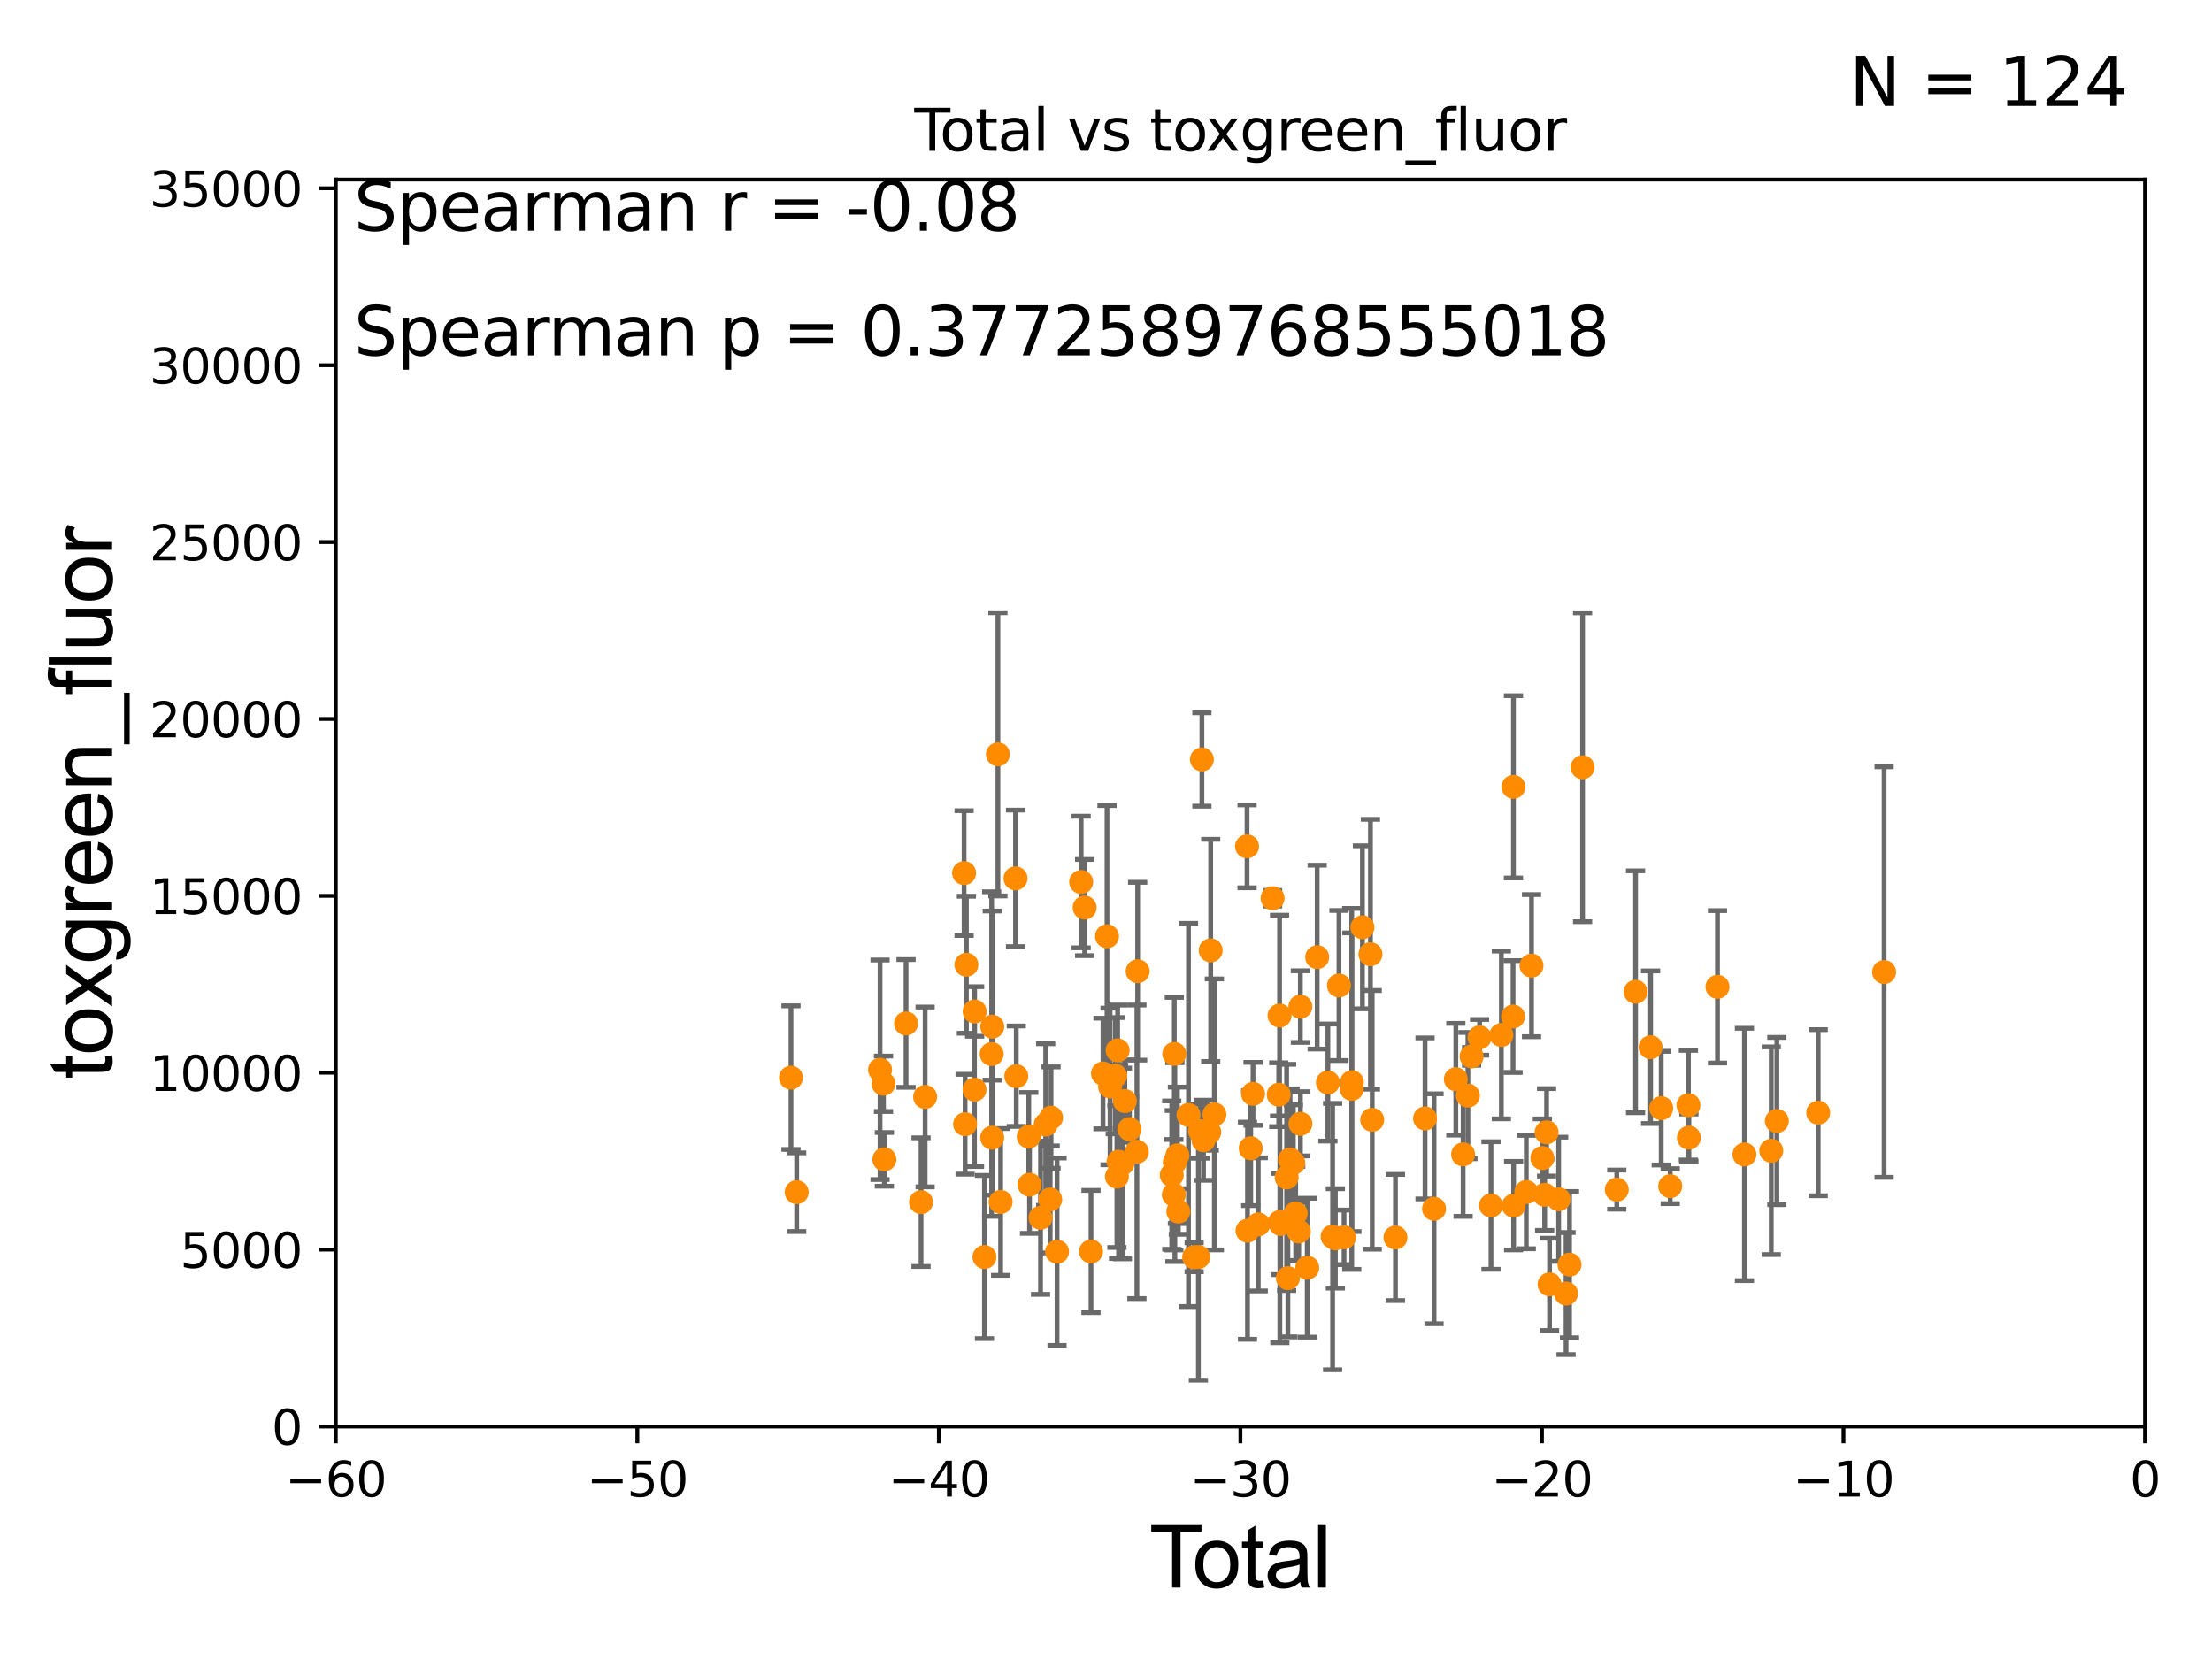 <?xml version="1.0" encoding="utf-8" standalone="no"?>
<!DOCTYPE svg PUBLIC "-//W3C//DTD SVG 1.1//EN"
  "http://www.w3.org/Graphics/SVG/1.1/DTD/svg11.dtd">
<svg xmlns:xlink="http://www.w3.org/1999/xlink" width="460.8pt" height="345.6pt" viewBox="0 0 460.8 345.6" xmlns="http://www.w3.org/2000/svg" version="1.1">
 <defs>
  <style type="text/css">*{stroke-linejoin: round; stroke-linecap: butt}</style>
 </defs>
 <g id="figure_1">
  <g id="patch_1">
   <path d="M 0 345.6 
L 460.8 345.6 
L 460.8 0 
L 0 0 
z
" style="fill: #ffffff"/>
  </g>
  <g id="axes_1">
   <g id="patch_2">
    <path d="M 69.95 297.16 
L 446.85 297.16 
L 446.85 37.411 
L 69.95 37.411 
z
" style="fill: #ffffff"/>
   </g>
   <g id="PathCollection_1">
    <defs>
     <path id="m38d9628679" d="M 0 1.118 
C 0.297 1.118 0.581 1 0.791 0.791 
C 1 0.581 1.118 0.297 1.118 0 
C 1.118 -0.297 1 -0.581 0.791 -0.791 
C 0.581 -1 0.297 -1.118 0 -1.118 
C -0.297 -1.118 -0.581 -1 -0.791 -0.791 
C -1 -0.581 -1.118 -0.297 -1.118 0 
C -1.118 0.297 -1 0.581 -0.791 0.791 
C -0.581 1 -0.297 1.118 0 1.118 
z
" style="stroke: #ff8c00"/>
    </defs>
    <g clip-path="url(#pc35003a307)">
     <use xlink:href="#m38d9628679" x="247.583" y="232.266" style="fill: #ff8c00; stroke: #ff8c00"/>
     <use xlink:href="#m38d9628679" x="370.153" y="233.529" style="fill: #ff8c00; stroke: #ff8c00"/>
     <use xlink:href="#m38d9628679" x="306.563" y="220.065" style="fill: #ff8c00; stroke: #ff8c00"/>
     <use xlink:href="#m38d9628679" x="305.794" y="228.235" style="fill: #ff8c00; stroke: #ff8c00"/>
     <use xlink:href="#m38d9628679" x="220.203" y="260.756" style="fill: #ff8c00; stroke: #ff8c00"/>
     <use xlink:href="#m38d9628679" x="184.227" y="241.515" style="fill: #ff8c00; stroke: #ff8c00"/>
     <use xlink:href="#m38d9628679" x="308.221" y="216.097" style="fill: #ff8c00; stroke: #ff8c00"/>
     <use xlink:href="#m38d9628679" x="207.882" y="157.146" style="fill: #ff8c00; stroke: #ff8c00"/>
     <use xlink:href="#m38d9628679" x="218.954" y="232.819" style="fill: #ff8c00; stroke: #ff8c00"/>
     <use xlink:href="#m38d9628679" x="368.986" y="239.718" style="fill: #ff8c00; stroke: #ff8c00"/>
     <use xlink:href="#m38d9628679" x="304.792" y="240.478" style="fill: #ff8c00; stroke: #ff8c00"/>
     <use xlink:href="#m38d9628679" x="303.276" y="224.829" style="fill: #ff8c00; stroke: #ff8c00"/>
     <use xlink:href="#m38d9628679" x="225.952" y="189.064" style="fill: #ff8c00; stroke: #ff8c00"/>
     <use xlink:href="#m38d9628679" x="206.689" y="236.993" style="fill: #ff8c00; stroke: #ff8c00"/>
     <use xlink:href="#m38d9628679" x="184.048" y="225.769" style="fill: #ff8c00; stroke: #ff8c00"/>
     <use xlink:href="#m38d9628679" x="324.695" y="249.826" style="fill: #ff8c00; stroke: #ff8c00"/>
     <use xlink:href="#m38d9628679" x="296.858" y="232.986" style="fill: #ff8c00; stroke: #ff8c00"/>
     <use xlink:href="#m38d9628679" x="206.709" y="213.866" style="fill: #ff8c00; stroke: #ff8c00"/>
     <use xlink:href="#m38d9628679" x="298.736" y="251.812" style="fill: #ff8c00; stroke: #ff8c00"/>
     <use xlink:href="#m38d9628679" x="225.223" y="183.74" style="fill: #ff8c00; stroke: #ff8c00"/>
     <use xlink:href="#m38d9628679" x="346.062" y="230.849" style="fill: #ff8c00; stroke: #ff8c00"/>
     <use xlink:href="#m38d9628679" x="230.611" y="195.047" style="fill: #ff8c00; stroke: #ff8c00"/>
     <use xlink:href="#m38d9628679" x="205.079" y="261.859" style="fill: #ff8c00; stroke: #ff8c00"/>
     <use xlink:href="#m38d9628679" x="347.942" y="247.103" style="fill: #ff8c00; stroke: #ff8c00"/>
     <use xlink:href="#m38d9628679" x="229.773" y="223.635" style="fill: #ff8c00; stroke: #ff8c00"/>
     <use xlink:href="#m38d9628679" x="227.274" y="260.709" style="fill: #ff8c00; stroke: #ff8c00"/>
     <use xlink:href="#m38d9628679" x="218.773" y="249.862" style="fill: #ff8c00; stroke: #ff8c00"/>
     <use xlink:href="#m38d9628679" x="231.244" y="226.326" style="fill: #ff8c00; stroke: #ff8c00"/>
     <use xlink:href="#m38d9628679" x="310.599" y="251.131" style="fill: #ff8c00; stroke: #ff8c00"/>
     <use xlink:href="#m38d9628679" x="329.679" y="159.838" style="fill: #ff8c00; stroke: #ff8c00"/>
     <use xlink:href="#m38d9628679" x="312.757" y="215.601" style="fill: #ff8c00; stroke: #ff8c00"/>
     <use xlink:href="#m38d9628679" x="201.045" y="234.196" style="fill: #ff8c00; stroke: #ff8c00"/>
     <use xlink:href="#m38d9628679" x="357.784" y="205.576" style="fill: #ff8c00; stroke: #ff8c00"/>
     <use xlink:href="#m38d9628679" x="245.467" y="252.383" style="fill: #ff8c00; stroke: #ff8c00"/>
     <use xlink:href="#m38d9628679" x="322.8" y="267.558" style="fill: #ff8c00; stroke: #ff8c00"/>
     <use xlink:href="#m38d9628679" x="201.318" y="200.975" style="fill: #ff8c00; stroke: #ff8c00"/>
     <use xlink:href="#m38d9628679" x="211.71" y="224.19" style="fill: #ff8c00; stroke: #ff8c00"/>
     <use xlink:href="#m38d9628679" x="322.182" y="235.889" style="fill: #ff8c00; stroke: #ff8c00"/>
     <use xlink:href="#m38d9628679" x="321.776" y="248.887" style="fill: #ff8c00; stroke: #ff8c00"/>
     <use xlink:href="#m38d9628679" x="326.238" y="269.472" style="fill: #ff8c00; stroke: #ff8c00"/>
     <use xlink:href="#m38d9628679" x="326.959" y="263.45" style="fill: #ff8c00; stroke: #ff8c00"/>
     <use xlink:href="#m38d9628679" x="321.303" y="241.244" style="fill: #ff8c00; stroke: #ff8c00"/>
     <use xlink:href="#m38d9628679" x="200.837" y="181.88" style="fill: #ff8c00; stroke: #ff8c00"/>
     <use xlink:href="#m38d9628679" x="192.718" y="228.516" style="fill: #ff8c00; stroke: #ff8c00"/>
     <use xlink:href="#m38d9628679" x="211.551" y="182.978" style="fill: #ff8c00; stroke: #ff8c00"/>
     <use xlink:href="#m38d9628679" x="319.043" y="201.161" style="fill: #ff8c00; stroke: #ff8c00"/>
     <use xlink:href="#m38d9628679" x="317.952" y="248.322" style="fill: #ff8c00; stroke: #ff8c00"/>
     <use xlink:href="#m38d9628679" x="203.004" y="226.999" style="fill: #ff8c00; stroke: #ff8c00"/>
     <use xlink:href="#m38d9628679" x="232.67" y="245.101" style="fill: #ff8c00; stroke: #ff8c00"/>
     <use xlink:href="#m38d9628679" x="217.834" y="234.265" style="fill: #ff8c00; stroke: #ff8c00"/>
     <use xlink:href="#m38d9628679" x="188.746" y="213.204" style="fill: #ff8c00; stroke: #ff8c00"/>
     <use xlink:href="#m38d9628679" x="216.763" y="253.678" style="fill: #ff8c00; stroke: #ff8c00"/>
     <use xlink:href="#m38d9628679" x="315.197" y="211.764" style="fill: #ff8c00; stroke: #ff8c00"/>
     <use xlink:href="#m38d9628679" x="315.277" y="163.912" style="fill: #ff8c00; stroke: #ff8c00"/>
     <use xlink:href="#m38d9628679" x="203.033" y="210.709" style="fill: #ff8c00; stroke: #ff8c00"/>
     <use xlink:href="#m38d9628679" x="315.312" y="251.161" style="fill: #ff8c00; stroke: #ff8c00"/>
     <use xlink:href="#m38d9628679" x="191.869" y="250.433" style="fill: #ff8c00; stroke: #ff8c00"/>
     <use xlink:href="#m38d9628679" x="363.4" y="240.498" style="fill: #ff8c00; stroke: #ff8c00"/>
     <use xlink:href="#m38d9628679" x="351.732" y="230.236" style="fill: #ff8c00; stroke: #ff8c00"/>
     <use xlink:href="#m38d9628679" x="214.469" y="246.792" style="fill: #ff8c00; stroke: #ff8c00"/>
     <use xlink:href="#m38d9628679" x="351.829" y="236.99" style="fill: #ff8c00; stroke: #ff8c00"/>
     <use xlink:href="#m38d9628679" x="214.31" y="236.774" style="fill: #ff8c00; stroke: #ff8c00"/>
     <use xlink:href="#m38d9628679" x="208.449" y="250.386" style="fill: #ff8c00; stroke: #ff8c00"/>
     <use xlink:href="#m38d9628679" x="232.825" y="218.809" style="fill: #ff8c00; stroke: #ff8c00"/>
     <use xlink:href="#m38d9628679" x="232.327" y="224.091" style="fill: #ff8c00; stroke: #ff8c00"/>
     <use xlink:href="#m38d9628679" x="278.933" y="205.301" style="fill: #ff8c00; stroke: #ff8c00"/>
     <use xlink:href="#m38d9628679" x="260.55" y="239.201" style="fill: #ff8c00; stroke: #ff8c00"/>
     <use xlink:href="#m38d9628679" x="261.031" y="227.866" style="fill: #ff8c00; stroke: #ff8c00"/>
     <use xlink:href="#m38d9628679" x="278.182" y="257.985" style="fill: #ff8c00; stroke: #ff8c00"/>
     <use xlink:href="#m38d9628679" x="262.118" y="255.063" style="fill: #ff8c00; stroke: #ff8c00"/>
     <use xlink:href="#m38d9628679" x="244.097" y="244.796" style="fill: #ff8c00; stroke: #ff8c00"/>
     <use xlink:href="#m38d9628679" x="277.606" y="257.602" style="fill: #ff8c00; stroke: #ff8c00"/>
     <use xlink:href="#m38d9628679" x="244.531" y="248.882" style="fill: #ff8c00; stroke: #ff8c00"/>
     <use xlink:href="#m38d9628679" x="276.622" y="225.511" style="fill: #ff8c00; stroke: #ff8c00"/>
     <use xlink:href="#m38d9628679" x="244.629" y="219.551" style="fill: #ff8c00; stroke: #ff8c00"/>
     <use xlink:href="#m38d9628679" x="233.017" y="242.009" style="fill: #ff8c00; stroke: #ff8c00"/>
     <use xlink:href="#m38d9628679" x="265.101" y="187.121" style="fill: #ff8c00; stroke: #ff8c00"/>
     <use xlink:href="#m38d9628679" x="266.381" y="228.046" style="fill: #ff8c00; stroke: #ff8c00"/>
     <use xlink:href="#m38d9628679" x="274.39" y="199.387" style="fill: #ff8c00; stroke: #ff8c00"/>
     <use xlink:href="#m38d9628679" x="392.495" y="202.496" style="fill: #ff8c00; stroke: #ff8c00"/>
     <use xlink:href="#m38d9628679" x="244.744" y="242.094" style="fill: #ff8c00; stroke: #ff8c00"/>
     <use xlink:href="#m38d9628679" x="340.719" y="206.606" style="fill: #ff8c00; stroke: #ff8c00"/>
     <use xlink:href="#m38d9628679" x="272.32" y="264.086" style="fill: #ff8c00; stroke: #ff8c00"/>
     <use xlink:href="#m38d9628679" x="245.276" y="240.679" style="fill: #ff8c00; stroke: #ff8c00"/>
     <use xlink:href="#m38d9628679" x="270.902" y="234.109" style="fill: #ff8c00; stroke: #ff8c00"/>
     <use xlink:href="#m38d9628679" x="270.89" y="209.7" style="fill: #ff8c00; stroke: #ff8c00"/>
     <use xlink:href="#m38d9628679" x="270.55" y="256.539" style="fill: #ff8c00; stroke: #ff8c00"/>
     <use xlink:href="#m38d9628679" x="269.913" y="252.782" style="fill: #ff8c00; stroke: #ff8c00"/>
     <use xlink:href="#m38d9628679" x="269.424" y="242.248" style="fill: #ff8c00; stroke: #ff8c00"/>
     <use xlink:href="#m38d9628679" x="268.745" y="241.531" style="fill: #ff8c00; stroke: #ff8c00"/>
     <use xlink:href="#m38d9628679" x="268.289" y="266.262" style="fill: #ff8c00; stroke: #ff8c00"/>
     <use xlink:href="#m38d9628679" x="268.029" y="245.271" style="fill: #ff8c00; stroke: #ff8c00"/>
     <use xlink:href="#m38d9628679" x="266.797" y="254.981" style="fill: #ff8c00; stroke: #ff8c00"/>
     <use xlink:href="#m38d9628679" x="183.331" y="222.851" style="fill: #ff8c00; stroke: #ff8c00"/>
     <use xlink:href="#m38d9628679" x="266.618" y="254.565" style="fill: #ff8c00; stroke: #ff8c00"/>
     <use xlink:href="#m38d9628679" x="266.557" y="211.564" style="fill: #ff8c00; stroke: #ff8c00"/>
     <use xlink:href="#m38d9628679" x="279.987" y="257.759" style="fill: #ff8c00; stroke: #ff8c00"/>
     <use xlink:href="#m38d9628679" x="248.761" y="261.901" style="fill: #ff8c00; stroke: #ff8c00"/>
     <use xlink:href="#m38d9628679" x="233.812" y="242.377" style="fill: #ff8c00; stroke: #ff8c00"/>
     <use xlink:href="#m38d9628679" x="234.331" y="229.371" style="fill: #ff8c00; stroke: #ff8c00"/>
     <use xlink:href="#m38d9628679" x="206.579" y="219.581" style="fill: #ff8c00; stroke: #ff8c00"/>
     <use xlink:href="#m38d9628679" x="336.802" y="247.821" style="fill: #ff8c00; stroke: #ff8c00"/>
     <use xlink:href="#m38d9628679" x="235.288" y="235.222" style="fill: #ff8c00; stroke: #ff8c00"/>
     <use xlink:href="#m38d9628679" x="378.764" y="231.797" style="fill: #ff8c00; stroke: #ff8c00"/>
     <use xlink:href="#m38d9628679" x="290.697" y="257.788" style="fill: #ff8c00; stroke: #ff8c00"/>
     <use xlink:href="#m38d9628679" x="249.646" y="261.854" style="fill: #ff8c00; stroke: #ff8c00"/>
     <use xlink:href="#m38d9628679" x="249.986" y="235.629" style="fill: #ff8c00; stroke: #ff8c00"/>
     <use xlink:href="#m38d9628679" x="236.837" y="239.942" style="fill: #ff8c00; stroke: #ff8c00"/>
     <use xlink:href="#m38d9628679" x="236.992" y="202.326" style="fill: #ff8c00; stroke: #ff8c00"/>
     <use xlink:href="#m38d9628679" x="250.378" y="158.21" style="fill: #ff8c00; stroke: #ff8c00"/>
     <use xlink:href="#m38d9628679" x="259.877" y="256.379" style="fill: #ff8c00; stroke: #ff8c00"/>
     <use xlink:href="#m38d9628679" x="250.712" y="237.536" style="fill: #ff8c00; stroke: #ff8c00"/>
     <use xlink:href="#m38d9628679" x="285.489" y="198.784" style="fill: #ff8c00; stroke: #ff8c00"/>
     <use xlink:href="#m38d9628679" x="252.209" y="197.98" style="fill: #ff8c00; stroke: #ff8c00"/>
     <use xlink:href="#m38d9628679" x="259.783" y="176.31" style="fill: #ff8c00; stroke: #ff8c00"/>
     <use xlink:href="#m38d9628679" x="252.976" y="232.152" style="fill: #ff8c00; stroke: #ff8c00"/>
     <use xlink:href="#m38d9628679" x="164.776" y="224.492" style="fill: #ff8c00; stroke: #ff8c00"/>
     <use xlink:href="#m38d9628679" x="343.854" y="218.155" style="fill: #ff8c00; stroke: #ff8c00"/>
     <use xlink:href="#m38d9628679" x="285.854" y="233.28" style="fill: #ff8c00; stroke: #ff8c00"/>
     <use xlink:href="#m38d9628679" x="251.917" y="235.854" style="fill: #ff8c00; stroke: #ff8c00"/>
     <use xlink:href="#m38d9628679" x="283.818" y="193.171" style="fill: #ff8c00; stroke: #ff8c00"/>
     <use xlink:href="#m38d9628679" x="165.963" y="248.354" style="fill: #ff8c00; stroke: #ff8c00"/>
     <use xlink:href="#m38d9628679" x="281.621" y="225.446" style="fill: #ff8c00; stroke: #ff8c00"/>
     <use xlink:href="#m38d9628679" x="281.593" y="226.84" style="fill: #ff8c00; stroke: #ff8c00"/>
    </g>
   </g>
   <g id="matplotlib.axis_1">
    <g id="xtick_1">
     <g id="line2d_1">
      <defs>
       <path id="m54a44e7219" d="M 0 0 
L 0 3.5 
" style="stroke: #000000; stroke-width: 0.8"/>
      </defs>
      <g>
       <use xlink:href="#m54a44e7219" x="69.95" y="297.16" style="stroke: #000000; stroke-width: 0.8"/>
      </g>
     </g>
     <g id="text_1">
      <!-- −60 -->
      <g transform="translate(59.398 311.758)scale(0.1 -0.1)">
       <defs>
        <path id="DejaVuSans-2212" d="M 678 2272 
L 4684 2272 
L 4684 1741 
L 678 1741 
L 678 2272 
z
" transform="scale(0.016)"/>
        <path id="DejaVuSans-36" d="M 2113 2584 
Q 1688 2584 1439 2293 
Q 1191 2003 1191 1497 
Q 1191 994 1439 701 
Q 1688 409 2113 409 
Q 2538 409 2786 701 
Q 3034 994 3034 1497 
Q 3034 2003 2786 2293 
Q 2538 2584 2113 2584 
z
M 3366 4563 
L 3366 3988 
Q 3128 4100 2886 4159 
Q 2644 4219 2406 4219 
Q 1781 4219 1451 3797 
Q 1122 3375 1075 2522 
Q 1259 2794 1537 2939 
Q 1816 3084 2150 3084 
Q 2853 3084 3261 2657 
Q 3669 2231 3669 1497 
Q 3669 778 3244 343 
Q 2819 -91 2113 -91 
Q 1303 -91 875 529 
Q 447 1150 447 2328 
Q 447 3434 972 4092 
Q 1497 4750 2381 4750 
Q 2619 4750 2861 4703 
Q 3103 4656 3366 4563 
z
" transform="scale(0.016)"/>
        <path id="DejaVuSans-30" d="M 2034 4250 
Q 1547 4250 1301 3770 
Q 1056 3291 1056 2328 
Q 1056 1369 1301 889 
Q 1547 409 2034 409 
Q 2525 409 2770 889 
Q 3016 1369 3016 2328 
Q 3016 3291 2770 3770 
Q 2525 4250 2034 4250 
z
M 2034 4750 
Q 2819 4750 3233 4129 
Q 3647 3509 3647 2328 
Q 3647 1150 3233 529 
Q 2819 -91 2034 -91 
Q 1250 -91 836 529 
Q 422 1150 422 2328 
Q 422 3509 836 4129 
Q 1250 4750 2034 4750 
z
" transform="scale(0.016)"/>
       </defs>
       <use xlink:href="#DejaVuSans-2212"/>
       <use xlink:href="#DejaVuSans-36" x="83.789"/>
       <use xlink:href="#DejaVuSans-30" x="147.412"/>
      </g>
     </g>
    </g>
    <g id="xtick_2">
     <g id="line2d_2">
      <g>
       <use xlink:href="#m54a44e7219" x="132.767" y="297.16" style="stroke: #000000; stroke-width: 0.8"/>
      </g>
     </g>
     <g id="text_2">
      <!-- −50 -->
      <g transform="translate(122.214 311.758)scale(0.1 -0.1)">
       <defs>
        <path id="DejaVuSans-35" d="M 691 4666 
L 3169 4666 
L 3169 4134 
L 1269 4134 
L 1269 2991 
Q 1406 3038 1543 3061 
Q 1681 3084 1819 3084 
Q 2600 3084 3056 2656 
Q 3513 2228 3513 1497 
Q 3513 744 3044 326 
Q 2575 -91 1722 -91 
Q 1428 -91 1123 -41 
Q 819 9 494 109 
L 494 744 
Q 775 591 1075 516 
Q 1375 441 1709 441 
Q 2250 441 2565 725 
Q 2881 1009 2881 1497 
Q 2881 1984 2565 2268 
Q 2250 2553 1709 2553 
Q 1456 2553 1204 2497 
Q 953 2441 691 2322 
L 691 4666 
z
" transform="scale(0.016)"/>
       </defs>
       <use xlink:href="#DejaVuSans-2212"/>
       <use xlink:href="#DejaVuSans-35" x="83.789"/>
       <use xlink:href="#DejaVuSans-30" x="147.412"/>
      </g>
     </g>
    </g>
    <g id="xtick_3">
     <g id="line2d_3">
      <g>
       <use xlink:href="#m54a44e7219" x="195.583" y="297.16" style="stroke: #000000; stroke-width: 0.8"/>
      </g>
     </g>
     <g id="text_3">
      <!-- −40 -->
      <g transform="translate(185.031 311.758)scale(0.1 -0.1)">
       <defs>
        <path id="DejaVuSans-34" d="M 2419 4116 
L 825 1625 
L 2419 1625 
L 2419 4116 
z
M 2253 4666 
L 3047 4666 
L 3047 1625 
L 3713 1625 
L 3713 1100 
L 3047 1100 
L 3047 0 
L 2419 0 
L 2419 1100 
L 313 1100 
L 313 1709 
L 2253 4666 
z
" transform="scale(0.016)"/>
       </defs>
       <use xlink:href="#DejaVuSans-2212"/>
       <use xlink:href="#DejaVuSans-34" x="83.789"/>
       <use xlink:href="#DejaVuSans-30" x="147.412"/>
      </g>
     </g>
    </g>
    <g id="xtick_4">
     <g id="line2d_4">
      <g>
       <use xlink:href="#m54a44e7219" x="258.4" y="297.16" style="stroke: #000000; stroke-width: 0.8"/>
      </g>
     </g>
     <g id="text_4">
      <!-- −30 -->
      <g transform="translate(247.848 311.758)scale(0.1 -0.1)">
       <defs>
        <path id="DejaVuSans-33" d="M 2597 2516 
Q 3050 2419 3304 2112 
Q 3559 1806 3559 1356 
Q 3559 666 3084 287 
Q 2609 -91 1734 -91 
Q 1441 -91 1130 -33 
Q 819 25 488 141 
L 488 750 
Q 750 597 1062 519 
Q 1375 441 1716 441 
Q 2309 441 2620 675 
Q 2931 909 2931 1356 
Q 2931 1769 2642 2001 
Q 2353 2234 1838 2234 
L 1294 2234 
L 1294 2753 
L 1863 2753 
Q 2328 2753 2575 2939 
Q 2822 3125 2822 3475 
Q 2822 3834 2567 4026 
Q 2313 4219 1838 4219 
Q 1578 4219 1281 4162 
Q 984 4106 628 3988 
L 628 4550 
Q 988 4650 1302 4700 
Q 1616 4750 1894 4750 
Q 2613 4750 3031 4423 
Q 3450 4097 3450 3541 
Q 3450 3153 3228 2886 
Q 3006 2619 2597 2516 
z
" transform="scale(0.016)"/>
       </defs>
       <use xlink:href="#DejaVuSans-2212"/>
       <use xlink:href="#DejaVuSans-33" x="83.789"/>
       <use xlink:href="#DejaVuSans-30" x="147.412"/>
      </g>
     </g>
    </g>
    <g id="xtick_5">
     <g id="line2d_5">
      <g>
       <use xlink:href="#m54a44e7219" x="321.217" y="297.16" style="stroke: #000000; stroke-width: 0.8"/>
      </g>
     </g>
     <g id="text_5">
      <!-- −20 -->
      <g transform="translate(310.664 311.758)scale(0.1 -0.1)">
       <defs>
        <path id="DejaVuSans-32" d="M 1228 531 
L 3431 531 
L 3431 0 
L 469 0 
L 469 531 
Q 828 903 1448 1529 
Q 2069 2156 2228 2338 
Q 2531 2678 2651 2914 
Q 2772 3150 2772 3378 
Q 2772 3750 2511 3984 
Q 2250 4219 1831 4219 
Q 1534 4219 1204 4116 
Q 875 4013 500 3803 
L 500 4441 
Q 881 4594 1212 4672 
Q 1544 4750 1819 4750 
Q 2544 4750 2975 4387 
Q 3406 4025 3406 3419 
Q 3406 3131 3298 2873 
Q 3191 2616 2906 2266 
Q 2828 2175 2409 1742 
Q 1991 1309 1228 531 
z
" transform="scale(0.016)"/>
       </defs>
       <use xlink:href="#DejaVuSans-2212"/>
       <use xlink:href="#DejaVuSans-32" x="83.789"/>
       <use xlink:href="#DejaVuSans-30" x="147.412"/>
      </g>
     </g>
    </g>
    <g id="xtick_6">
     <g id="line2d_6">
      <g>
       <use xlink:href="#m54a44e7219" x="384.033" y="297.16" style="stroke: #000000; stroke-width: 0.8"/>
      </g>
     </g>
     <g id="text_6">
      <!-- −10 -->
      <g transform="translate(373.481 311.758)scale(0.1 -0.1)">
       <defs>
        <path id="DejaVuSans-31" d="M 794 531 
L 1825 531 
L 1825 4091 
L 703 3866 
L 703 4441 
L 1819 4666 
L 2450 4666 
L 2450 531 
L 3481 531 
L 3481 0 
L 794 0 
L 794 531 
z
" transform="scale(0.016)"/>
       </defs>
       <use xlink:href="#DejaVuSans-2212"/>
       <use xlink:href="#DejaVuSans-31" x="83.789"/>
       <use xlink:href="#DejaVuSans-30" x="147.412"/>
      </g>
     </g>
    </g>
    <g id="xtick_7">
     <g id="line2d_7">
      <g>
       <use xlink:href="#m54a44e7219" x="446.85" y="297.16" style="stroke: #000000; stroke-width: 0.8"/>
      </g>
     </g>
     <g id="text_7">
      <!-- 0 -->
      <g transform="translate(443.669 311.758)scale(0.1 -0.1)">
       <use xlink:href="#DejaVuSans-30"/>
      </g>
     </g>
    </g>
    <g id="text_8">
     <!-- Total -->
     <g transform="translate(239.395 330.722)scale(0.18 -0.18)">
      <defs>
       <path id="ArialMT-54" d="M 1659 0 
L 1659 4041 
L 150 4041 
L 150 4581 
L 3781 4581 
L 3781 4041 
L 2266 4041 
L 2266 0 
L 1659 0 
z
" transform="scale(0.016)"/>
       <path id="ArialMT-6f" d="M 213 1659 
Q 213 2581 725 3025 
Q 1153 3394 1769 3394 
Q 2453 3394 2887 2945 
Q 3322 2497 3322 1706 
Q 3322 1066 3130 698 
Q 2938 331 2570 128 
Q 2203 -75 1769 -75 
Q 1072 -75 642 372 
Q 213 819 213 1659 
z
M 791 1659 
Q 791 1022 1069 705 
Q 1347 388 1769 388 
Q 2188 388 2466 706 
Q 2744 1025 2744 1678 
Q 2744 2294 2464 2611 
Q 2184 2928 1769 2928 
Q 1347 2928 1069 2612 
Q 791 2297 791 1659 
z
" transform="scale(0.016)"/>
       <path id="ArialMT-74" d="M 1650 503 
L 1731 6 
Q 1494 -44 1306 -44 
Q 1000 -44 831 53 
Q 663 150 594 308 
Q 525 466 525 972 
L 525 2881 
L 113 2881 
L 113 3319 
L 525 3319 
L 525 4141 
L 1084 4478 
L 1084 3319 
L 1650 3319 
L 1650 2881 
L 1084 2881 
L 1084 941 
Q 1084 700 1114 631 
Q 1144 563 1211 522 
Q 1278 481 1403 481 
Q 1497 481 1650 503 
z
" transform="scale(0.016)"/>
       <path id="ArialMT-61" d="M 2588 409 
Q 2275 144 1986 34 
Q 1697 -75 1366 -75 
Q 819 -75 525 192 
Q 231 459 231 875 
Q 231 1119 342 1320 
Q 453 1522 633 1644 
Q 813 1766 1038 1828 
Q 1203 1872 1538 1913 
Q 2219 1994 2541 2106 
Q 2544 2222 2544 2253 
Q 2544 2597 2384 2738 
Q 2169 2928 1744 2928 
Q 1347 2928 1158 2789 
Q 969 2650 878 2297 
L 328 2372 
Q 403 2725 575 2942 
Q 747 3159 1072 3276 
Q 1397 3394 1825 3394 
Q 2250 3394 2515 3294 
Q 2781 3194 2906 3042 
Q 3031 2891 3081 2659 
Q 3109 2516 3109 2141 
L 3109 1391 
Q 3109 606 3145 398 
Q 3181 191 3288 0 
L 2700 0 
Q 2613 175 2588 409 
z
M 2541 1666 
Q 2234 1541 1622 1453 
Q 1275 1403 1131 1340 
Q 988 1278 909 1158 
Q 831 1038 831 891 
Q 831 666 1001 516 
Q 1172 366 1500 366 
Q 1825 366 2078 508 
Q 2331 650 2450 897 
Q 2541 1088 2541 1459 
L 2541 1666 
z
" transform="scale(0.016)"/>
       <path id="ArialMT-6c" d="M 409 0 
L 409 4581 
L 972 4581 
L 972 0 
L 409 0 
z
" transform="scale(0.016)"/>
      </defs>
      <use xlink:href="#ArialMT-54"/>
      <use xlink:href="#ArialMT-6f" x="49.959"/>
      <use xlink:href="#ArialMT-74" x="105.574"/>
      <use xlink:href="#ArialMT-61" x="133.357"/>
      <use xlink:href="#ArialMT-6c" x="188.973"/>
     </g>
    </g>
   </g>
   <g id="matplotlib.axis_2">
    <g id="ytick_1">
     <g id="line2d_8">
      <defs>
       <path id="mf0671e515f" d="M 0 0 
L -3.5 0 
" style="stroke: #000000; stroke-width: 0.8"/>
      </defs>
      <g>
       <use xlink:href="#mf0671e515f" x="69.95" y="297.16" style="stroke: #000000; stroke-width: 0.8"/>
      </g>
     </g>
     <g id="text_9">
      <!-- 0 -->
      <g transform="translate(56.587 300.959)scale(0.1 -0.1)">
       <use xlink:href="#DejaVuSans-30"/>
      </g>
     </g>
    </g>
    <g id="ytick_2">
     <g id="line2d_9">
      <g>
       <use xlink:href="#mf0671e515f" x="69.95" y="260.313" style="stroke: #000000; stroke-width: 0.8"/>
      </g>
     </g>
     <g id="text_10">
      <!-- 5000 -->
      <g transform="translate(37.5 264.112)scale(0.1 -0.1)">
       <use xlink:href="#DejaVuSans-35"/>
       <use xlink:href="#DejaVuSans-30" x="63.623"/>
       <use xlink:href="#DejaVuSans-30" x="127.246"/>
       <use xlink:href="#DejaVuSans-30" x="190.869"/>
      </g>
     </g>
    </g>
    <g id="ytick_3">
     <g id="line2d_10">
      <g>
       <use xlink:href="#mf0671e515f" x="69.95" y="223.467" style="stroke: #000000; stroke-width: 0.8"/>
      </g>
     </g>
     <g id="text_11">
      <!-- 10000 -->
      <g transform="translate(31.137 227.266)scale(0.1 -0.1)">
       <use xlink:href="#DejaVuSans-31"/>
       <use xlink:href="#DejaVuSans-30" x="63.623"/>
       <use xlink:href="#DejaVuSans-30" x="127.246"/>
       <use xlink:href="#DejaVuSans-30" x="190.869"/>
       <use xlink:href="#DejaVuSans-30" x="254.492"/>
      </g>
     </g>
    </g>
    <g id="ytick_4">
     <g id="line2d_11">
      <g>
       <use xlink:href="#mf0671e515f" x="69.95" y="186.62" style="stroke: #000000; stroke-width: 0.8"/>
      </g>
     </g>
     <g id="text_12">
      <!-- 15000 -->
      <g transform="translate(31.137 190.419)scale(0.1 -0.1)">
       <use xlink:href="#DejaVuSans-31"/>
       <use xlink:href="#DejaVuSans-35" x="63.623"/>
       <use xlink:href="#DejaVuSans-30" x="127.246"/>
       <use xlink:href="#DejaVuSans-30" x="190.869"/>
       <use xlink:href="#DejaVuSans-30" x="254.492"/>
      </g>
     </g>
    </g>
    <g id="ytick_5">
     <g id="line2d_12">
      <g>
       <use xlink:href="#mf0671e515f" x="69.95" y="149.773" style="stroke: #000000; stroke-width: 0.8"/>
      </g>
     </g>
     <g id="text_13">
      <!-- 20000 -->
      <g transform="translate(31.137 153.572)scale(0.1 -0.1)">
       <use xlink:href="#DejaVuSans-32"/>
       <use xlink:href="#DejaVuSans-30" x="63.623"/>
       <use xlink:href="#DejaVuSans-30" x="127.246"/>
       <use xlink:href="#DejaVuSans-30" x="190.869"/>
       <use xlink:href="#DejaVuSans-30" x="254.492"/>
      </g>
     </g>
    </g>
    <g id="ytick_6">
     <g id="line2d_13">
      <g>
       <use xlink:href="#mf0671e515f" x="69.95" y="112.926" style="stroke: #000000; stroke-width: 0.8"/>
      </g>
     </g>
     <g id="text_14">
      <!-- 25000 -->
      <g transform="translate(31.137 116.726)scale(0.1 -0.1)">
       <use xlink:href="#DejaVuSans-32"/>
       <use xlink:href="#DejaVuSans-35" x="63.623"/>
       <use xlink:href="#DejaVuSans-30" x="127.246"/>
       <use xlink:href="#DejaVuSans-30" x="190.869"/>
       <use xlink:href="#DejaVuSans-30" x="254.492"/>
      </g>
     </g>
    </g>
    <g id="ytick_7">
     <g id="line2d_14">
      <g>
       <use xlink:href="#mf0671e515f" x="69.95" y="76.08" style="stroke: #000000; stroke-width: 0.8"/>
      </g>
     </g>
     <g id="text_15">
      <!-- 30000 -->
      <g transform="translate(31.137 79.879)scale(0.1 -0.1)">
       <use xlink:href="#DejaVuSans-33"/>
       <use xlink:href="#DejaVuSans-30" x="63.623"/>
       <use xlink:href="#DejaVuSans-30" x="127.246"/>
       <use xlink:href="#DejaVuSans-30" x="190.869"/>
       <use xlink:href="#DejaVuSans-30" x="254.492"/>
      </g>
     </g>
    </g>
    <g id="ytick_8">
     <g id="line2d_15">
      <g>
       <use xlink:href="#mf0671e515f" x="69.95" y="39.233" style="stroke: #000000; stroke-width: 0.8"/>
      </g>
     </g>
     <g id="text_16">
      <!-- 35000 -->
      <g transform="translate(31.137 43.032)scale(0.1 -0.1)">
       <use xlink:href="#DejaVuSans-33"/>
       <use xlink:href="#DejaVuSans-35" x="63.623"/>
       <use xlink:href="#DejaVuSans-30" x="127.246"/>
       <use xlink:href="#DejaVuSans-30" x="190.869"/>
       <use xlink:href="#DejaVuSans-30" x="254.492"/>
      </g>
     </g>
    </g>
    <g id="text_17">
     <!-- toxgreen_fluor -->
     <g transform="translate(23.349 224.818)rotate(-90)scale(0.18 -0.18)">
      <defs>
       <path id="ArialMT-78" d="M 47 0 
L 1259 1725 
L 138 3319 
L 841 3319 
L 1350 2541 
Q 1494 2319 1581 2169 
Q 1719 2375 1834 2534 
L 2394 3319 
L 3066 3319 
L 1919 1756 
L 3153 0 
L 2463 0 
L 1781 1031 
L 1600 1309 
L 728 0 
L 47 0 
z
" transform="scale(0.016)"/>
       <path id="ArialMT-67" d="M 319 -275 
L 866 -356 
Q 900 -609 1056 -725 
Q 1266 -881 1628 -881 
Q 2019 -881 2231 -725 
Q 2444 -569 2519 -288 
Q 2563 -116 2559 434 
Q 2191 0 1641 0 
Q 956 0 581 494 
Q 206 988 206 1678 
Q 206 2153 378 2554 
Q 550 2956 876 3175 
Q 1203 3394 1644 3394 
Q 2231 3394 2613 2919 
L 2613 3319 
L 3131 3319 
L 3131 450 
Q 3131 -325 2973 -648 
Q 2816 -972 2473 -1159 
Q 2131 -1347 1631 -1347 
Q 1038 -1347 672 -1080 
Q 306 -813 319 -275 
z
M 784 1719 
Q 784 1066 1043 766 
Q 1303 466 1694 466 
Q 2081 466 2343 764 
Q 2606 1063 2606 1700 
Q 2606 2309 2336 2618 
Q 2066 2928 1684 2928 
Q 1309 2928 1046 2623 
Q 784 2319 784 1719 
z
" transform="scale(0.016)"/>
       <path id="ArialMT-72" d="M 416 0 
L 416 3319 
L 922 3319 
L 922 2816 
Q 1116 3169 1280 3281 
Q 1444 3394 1641 3394 
Q 1925 3394 2219 3213 
L 2025 2691 
Q 1819 2813 1613 2813 
Q 1428 2813 1281 2702 
Q 1134 2591 1072 2394 
Q 978 2094 978 1738 
L 978 0 
L 416 0 
z
" transform="scale(0.016)"/>
       <path id="ArialMT-65" d="M 2694 1069 
L 3275 997 
Q 3138 488 2766 206 
Q 2394 -75 1816 -75 
Q 1088 -75 661 373 
Q 234 822 234 1631 
Q 234 2469 665 2931 
Q 1097 3394 1784 3394 
Q 2450 3394 2872 2941 
Q 3294 2488 3294 1666 
Q 3294 1616 3291 1516 
L 816 1516 
Q 847 969 1125 678 
Q 1403 388 1819 388 
Q 2128 388 2347 550 
Q 2566 713 2694 1069 
z
M 847 1978 
L 2700 1978 
Q 2663 2397 2488 2606 
Q 2219 2931 1791 2931 
Q 1403 2931 1139 2672 
Q 875 2413 847 1978 
z
" transform="scale(0.016)"/>
       <path id="ArialMT-6e" d="M 422 0 
L 422 3319 
L 928 3319 
L 928 2847 
Q 1294 3394 1984 3394 
Q 2284 3394 2536 3286 
Q 2788 3178 2913 3003 
Q 3038 2828 3088 2588 
Q 3119 2431 3119 2041 
L 3119 0 
L 2556 0 
L 2556 2019 
Q 2556 2363 2490 2533 
Q 2425 2703 2258 2804 
Q 2091 2906 1866 2906 
Q 1506 2906 1245 2678 
Q 984 2450 984 1813 
L 984 0 
L 422 0 
z
" transform="scale(0.016)"/>
       <path id="ArialMT-5f" d="M -97 -1272 
L -97 -866 
L 3631 -866 
L 3631 -1272 
L -97 -1272 
z
" transform="scale(0.016)"/>
       <path id="ArialMT-66" d="M 556 0 
L 556 2881 
L 59 2881 
L 59 3319 
L 556 3319 
L 556 3672 
Q 556 4006 616 4169 
Q 697 4388 901 4523 
Q 1106 4659 1475 4659 
Q 1713 4659 2000 4603 
L 1916 4113 
Q 1741 4144 1584 4144 
Q 1328 4144 1222 4034 
Q 1116 3925 1116 3625 
L 1116 3319 
L 1763 3319 
L 1763 2881 
L 1116 2881 
L 1116 0 
L 556 0 
z
" transform="scale(0.016)"/>
       <path id="ArialMT-75" d="M 2597 0 
L 2597 488 
Q 2209 -75 1544 -75 
Q 1250 -75 995 37 
Q 741 150 617 320 
Q 494 491 444 738 
Q 409 903 409 1263 
L 409 3319 
L 972 3319 
L 972 1478 
Q 972 1038 1006 884 
Q 1059 663 1231 536 
Q 1403 409 1656 409 
Q 1909 409 2131 539 
Q 2353 669 2445 892 
Q 2538 1116 2538 1541 
L 2538 3319 
L 3100 3319 
L 3100 0 
L 2597 0 
z
" transform="scale(0.016)"/>
      </defs>
      <use xlink:href="#ArialMT-74"/>
      <use xlink:href="#ArialMT-6f" x="27.783"/>
      <use xlink:href="#ArialMT-78" x="83.398"/>
      <use xlink:href="#ArialMT-67" x="133.398"/>
      <use xlink:href="#ArialMT-72" x="189.014"/>
      <use xlink:href="#ArialMT-65" x="222.314"/>
      <use xlink:href="#ArialMT-65" x="277.93"/>
      <use xlink:href="#ArialMT-6e" x="333.545"/>
      <use xlink:href="#ArialMT-5f" x="389.16"/>
      <use xlink:href="#ArialMT-66" x="444.775"/>
      <use xlink:href="#ArialMT-6c" x="472.559"/>
      <use xlink:href="#ArialMT-75" x="494.775"/>
      <use xlink:href="#ArialMT-6f" x="550.391"/>
      <use xlink:href="#ArialMT-72" x="606.006"/>
     </g>
    </g>
   </g>
   <g id="LineCollection_1">
    <path d="M 247.583 272.18 
L 247.583 192.352 
" clip-path="url(#pc35003a307)" style="fill: none; stroke: #696969"/>
    <path d="M 370.153 250.95 
L 370.153 216.107 
" clip-path="url(#pc35003a307)" style="fill: none; stroke: #696969"/>
    <path d="M 306.563 221.912 
L 306.563 218.217 
" clip-path="url(#pc35003a307)" style="fill: none; stroke: #696969"/>
    <path d="M 305.794 241.391 
L 305.794 215.079 
" clip-path="url(#pc35003a307)" style="fill: none; stroke: #696969"/>
    <path d="M 220.203 280.282 
L 220.203 241.23 
" clip-path="url(#pc35003a307)" style="fill: none; stroke: #696969"/>
    <path d="M 184.227 247.106 
L 184.227 235.923 
" clip-path="url(#pc35003a307)" style="fill: none; stroke: #696969"/>
    <path d="M 308.221 219.815 
L 308.221 212.38 
" clip-path="url(#pc35003a307)" style="fill: none; stroke: #696969"/>
    <path d="M 207.882 186.642 
L 207.882 127.65 
" clip-path="url(#pc35003a307)" style="fill: none; stroke: #696969"/>
    <path d="M 218.954 243.385 
L 218.954 222.253 
" clip-path="url(#pc35003a307)" style="fill: none; stroke: #696969"/>
    <path d="M 368.986 261.35 
L 368.986 218.086 
" clip-path="url(#pc35003a307)" style="fill: none; stroke: #696969"/>
    <path d="M 304.792 253.392 
L 304.792 227.564 
" clip-path="url(#pc35003a307)" style="fill: none; stroke: #696969"/>
    <path d="M 303.276 236.464 
L 303.276 213.194 
" clip-path="url(#pc35003a307)" style="fill: none; stroke: #696969"/>
    <path d="M 225.952 199.081 
L 225.952 179.046 
" clip-path="url(#pc35003a307)" style="fill: none; stroke: #696969"/>
    <path d="M 206.689 248.971 
L 206.689 225.015 
" clip-path="url(#pc35003a307)" style="fill: none; stroke: #696969"/>
    <path d="M 184.048 231.542 
L 184.048 219.996 
" clip-path="url(#pc35003a307)" style="fill: none; stroke: #696969"/>
    <path d="M 324.695 262.755 
L 324.695 236.897 
" clip-path="url(#pc35003a307)" style="fill: none; stroke: #696969"/>
    <path d="M 296.858 249.761 
L 296.858 216.211 
" clip-path="url(#pc35003a307)" style="fill: none; stroke: #696969"/>
    <path d="M 206.709 237.948 
L 206.709 189.783 
" clip-path="url(#pc35003a307)" style="fill: none; stroke: #696969"/>
    <path d="M 298.736 275.762 
L 298.736 227.861 
" clip-path="url(#pc35003a307)" style="fill: none; stroke: #696969"/>
    <path d="M 225.223 197.448 
L 225.223 170.031 
" clip-path="url(#pc35003a307)" style="fill: none; stroke: #696969"/>
    <path d="M 346.062 242.687 
L 346.062 219.01 
" clip-path="url(#pc35003a307)" style="fill: none; stroke: #696969"/>
    <path d="M 230.611 222.29 
L 230.611 167.805 
" clip-path="url(#pc35003a307)" style="fill: none; stroke: #696969"/>
    <path d="M 205.079 278.856 
L 205.079 244.861 
" clip-path="url(#pc35003a307)" style="fill: none; stroke: #696969"/>
    <path d="M 347.942 250.742 
L 347.942 243.463 
" clip-path="url(#pc35003a307)" style="fill: none; stroke: #696969"/>
    <path d="M 229.773 235.157 
L 229.773 212.113 
" clip-path="url(#pc35003a307)" style="fill: none; stroke: #696969"/>
    <path d="M 227.274 273.432 
L 227.274 247.986 
" clip-path="url(#pc35003a307)" style="fill: none; stroke: #696969"/>
    <path d="M 218.773 261.007 
L 218.773 238.717 
" clip-path="url(#pc35003a307)" style="fill: none; stroke: #696969"/>
    <path d="M 231.244 242.64 
L 231.244 210.013 
" clip-path="url(#pc35003a307)" style="fill: none; stroke: #696969"/>
    <path d="M 310.599 264.42 
L 310.599 237.841 
" clip-path="url(#pc35003a307)" style="fill: none; stroke: #696969"/>
    <path d="M 329.679 192.004 
L 329.679 127.672 
" clip-path="url(#pc35003a307)" style="fill: none; stroke: #696969"/>
    <path d="M 312.757 233.076 
L 312.757 198.125 
" clip-path="url(#pc35003a307)" style="fill: none; stroke: #696969"/>
    <path d="M 201.045 244.591 
L 201.045 223.802 
" clip-path="url(#pc35003a307)" style="fill: none; stroke: #696969"/>
    <path d="M 357.784 221.45 
L 357.784 189.703 
" clip-path="url(#pc35003a307)" style="fill: none; stroke: #696969"/>
    <path d="M 245.467 257.127 
L 245.467 247.64 
" clip-path="url(#pc35003a307)" style="fill: none; stroke: #696969"/>
    <path d="M 322.8 277.176 
L 322.8 257.94 
" clip-path="url(#pc35003a307)" style="fill: none; stroke: #696969"/>
    <path d="M 201.318 215.246 
L 201.318 186.705 
" clip-path="url(#pc35003a307)" style="fill: none; stroke: #696969"/>
    <path d="M 211.71 234.65 
L 211.71 213.73 
" clip-path="url(#pc35003a307)" style="fill: none; stroke: #696969"/>
    <path d="M 322.182 244.995 
L 322.182 226.783 
" clip-path="url(#pc35003a307)" style="fill: none; stroke: #696969"/>
    <path d="M 321.776 256.312 
L 321.776 241.462 
" clip-path="url(#pc35003a307)" style="fill: none; stroke: #696969"/>
    <path d="M 326.238 282.186 
L 326.238 256.757 
" clip-path="url(#pc35003a307)" style="fill: none; stroke: #696969"/>
    <path d="M 326.959 278.687 
L 326.959 248.214 
" clip-path="url(#pc35003a307)" style="fill: none; stroke: #696969"/>
    <path d="M 321.303 249.404 
L 321.303 233.084 
" clip-path="url(#pc35003a307)" style="fill: none; stroke: #696969"/>
    <path d="M 200.837 194.883 
L 200.837 168.877 
" clip-path="url(#pc35003a307)" style="fill: none; stroke: #696969"/>
    <path d="M 192.718 247.246 
L 192.718 209.785 
" clip-path="url(#pc35003a307)" style="fill: none; stroke: #696969"/>
    <path d="M 211.551 197.196 
L 211.551 168.759 
" clip-path="url(#pc35003a307)" style="fill: none; stroke: #696969"/>
    <path d="M 319.043 215.963 
L 319.043 186.36 
" clip-path="url(#pc35003a307)" style="fill: none; stroke: #696969"/>
    <path d="M 317.952 260.136 
L 317.952 236.508 
" clip-path="url(#pc35003a307)" style="fill: none; stroke: #696969"/>
    <path d="M 203.004 242.996 
L 203.004 211.002 
" clip-path="url(#pc35003a307)" style="fill: none; stroke: #696969"/>
    <path d="M 232.67 259.877 
L 232.67 230.325 
" clip-path="url(#pc35003a307)" style="fill: none; stroke: #696969"/>
    <path d="M 217.834 251.096 
L 217.834 217.433 
" clip-path="url(#pc35003a307)" style="fill: none; stroke: #696969"/>
    <path d="M 188.746 226.51 
L 188.746 199.898 
" clip-path="url(#pc35003a307)" style="fill: none; stroke: #696969"/>
    <path d="M 216.763 269.634 
L 216.763 237.722 
" clip-path="url(#pc35003a307)" style="fill: none; stroke: #696969"/>
    <path d="M 315.197 223.408 
L 315.197 200.12 
" clip-path="url(#pc35003a307)" style="fill: none; stroke: #696969"/>
    <path d="M 315.277 182.897 
L 315.277 144.927 
" clip-path="url(#pc35003a307)" style="fill: none; stroke: #696969"/>
    <path d="M 203.033 215.872 
L 203.033 205.547 
" clip-path="url(#pc35003a307)" style="fill: none; stroke: #696969"/>
    <path d="M 315.312 260.373 
L 315.312 241.949 
" clip-path="url(#pc35003a307)" style="fill: none; stroke: #696969"/>
    <path d="M 191.869 263.833 
L 191.869 237.033 
" clip-path="url(#pc35003a307)" style="fill: none; stroke: #696969"/>
    <path d="M 363.4 266.781 
L 363.4 214.214 
" clip-path="url(#pc35003a307)" style="fill: none; stroke: #696969"/>
    <path d="M 351.732 241.652 
L 351.732 218.819 
" clip-path="url(#pc35003a307)" style="fill: none; stroke: #696969"/>
    <path d="M 214.469 256.93 
L 214.469 236.653 
" clip-path="url(#pc35003a307)" style="fill: none; stroke: #696969"/>
    <path d="M 351.829 241.919 
L 351.829 232.062 
" clip-path="url(#pc35003a307)" style="fill: none; stroke: #696969"/>
    <path d="M 214.31 245.954 
L 214.31 227.594 
" clip-path="url(#pc35003a307)" style="fill: none; stroke: #696969"/>
    <path d="M 208.449 265.673 
L 208.449 235.098 
" clip-path="url(#pc35003a307)" style="fill: none; stroke: #696969"/>
    <path d="M 232.825 228.245 
L 232.825 209.374 
" clip-path="url(#pc35003a307)" style="fill: none; stroke: #696969"/>
    <path d="M 232.327 236.207 
L 232.327 211.975 
" clip-path="url(#pc35003a307)" style="fill: none; stroke: #696969"/>
    <path d="M 278.933 220.927 
L 278.933 189.675 
" clip-path="url(#pc35003a307)" style="fill: none; stroke: #696969"/>
    <path d="M 260.55 251.151 
L 260.55 227.252 
" clip-path="url(#pc35003a307)" style="fill: none; stroke: #696969"/>
    <path d="M 261.031 234.419 
L 261.031 221.314 
" clip-path="url(#pc35003a307)" style="fill: none; stroke: #696969"/>
    <path d="M 278.182 268.342 
L 278.182 247.629 
" clip-path="url(#pc35003a307)" style="fill: none; stroke: #696969"/>
    <path d="M 262.118 268.933 
L 262.118 241.194 
" clip-path="url(#pc35003a307)" style="fill: none; stroke: #696969"/>
    <path d="M 244.097 260.243 
L 244.097 229.349 
" clip-path="url(#pc35003a307)" style="fill: none; stroke: #696969"/>
    <path d="M 277.606 285.345 
L 277.606 229.858 
" clip-path="url(#pc35003a307)" style="fill: none; stroke: #696969"/>
    <path d="M 244.531 260.387 
L 244.531 237.377 
" clip-path="url(#pc35003a307)" style="fill: none; stroke: #696969"/>
    <path d="M 276.622 237.704 
L 276.622 213.319 
" clip-path="url(#pc35003a307)" style="fill: none; stroke: #696969"/>
    <path d="M 244.629 231.336 
L 244.629 207.767 
" clip-path="url(#pc35003a307)" style="fill: none; stroke: #696969"/>
    <path d="M 233.017 262.158 
L 233.017 221.86 
" clip-path="url(#pc35003a307)" style="fill: none; stroke: #696969"/>
    <path d="M 265.101 188.748 
L 265.101 185.493 
" clip-path="url(#pc35003a307)" style="fill: none; stroke: #696969"/>
    <path d="M 266.381 234.698 
L 266.381 221.395 
" clip-path="url(#pc35003a307)" style="fill: none; stroke: #696969"/>
    <path d="M 274.39 218.536 
L 274.39 180.238 
" clip-path="url(#pc35003a307)" style="fill: none; stroke: #696969"/>
    <path d="M 392.495 245.254 
L 392.495 159.739 
" clip-path="url(#pc35003a307)" style="fill: none; stroke: #696969"/>
    <path d="M 244.744 262.813 
L 244.744 221.375 
" clip-path="url(#pc35003a307)" style="fill: none; stroke: #696969"/>
    <path d="M 340.719 231.794 
L 340.719 181.418 
" clip-path="url(#pc35003a307)" style="fill: none; stroke: #696969"/>
    <path d="M 272.32 278.547 
L 272.32 249.625 
" clip-path="url(#pc35003a307)" style="fill: none; stroke: #696969"/>
    <path d="M 245.276 254.889 
L 245.276 226.469 
" clip-path="url(#pc35003a307)" style="fill: none; stroke: #696969"/>
    <path d="M 270.902 240.797 
L 270.902 227.421 
" clip-path="url(#pc35003a307)" style="fill: none; stroke: #696969"/>
    <path d="M 270.89 217.163 
L 270.89 202.237 
" clip-path="url(#pc35003a307)" style="fill: none; stroke: #696969"/>
    <path d="M 270.55 262.587 
L 270.55 250.49 
" clip-path="url(#pc35003a307)" style="fill: none; stroke: #696969"/>
    <path d="M 269.913 262.59 
L 269.913 242.973 
" clip-path="url(#pc35003a307)" style="fill: none; stroke: #696969"/>
    <path d="M 269.424 254.347 
L 269.424 230.149 
" clip-path="url(#pc35003a307)" style="fill: none; stroke: #696969"/>
    <path d="M 268.745 256.235 
L 268.745 226.827 
" clip-path="url(#pc35003a307)" style="fill: none; stroke: #696969"/>
    <path d="M 268.289 278.495 
L 268.289 254.03 
" clip-path="url(#pc35003a307)" style="fill: none; stroke: #696969"/>
    <path d="M 268.029 268.825 
L 268.029 221.718 
" clip-path="url(#pc35003a307)" style="fill: none; stroke: #696969"/>
    <path d="M 266.797 265.519 
L 266.797 244.442 
" clip-path="url(#pc35003a307)" style="fill: none; stroke: #696969"/>
    <path d="M 183.331 245.715 
L 183.331 199.986 
" clip-path="url(#pc35003a307)" style="fill: none; stroke: #696969"/>
    <path d="M 266.618 279.72 
L 266.618 229.411 
" clip-path="url(#pc35003a307)" style="fill: none; stroke: #696969"/>
    <path d="M 266.557 232.475 
L 266.557 190.654 
" clip-path="url(#pc35003a307)" style="fill: none; stroke: #696969"/>
    <path d="M 279.987 263.443 
L 279.987 252.075 
" clip-path="url(#pc35003a307)" style="fill: none; stroke: #696969"/>
    <path d="M 248.761 264.918 
L 248.761 258.884 
" clip-path="url(#pc35003a307)" style="fill: none; stroke: #696969"/>
    <path d="M 233.812 262.242 
L 233.812 222.511 
" clip-path="url(#pc35003a307)" style="fill: none; stroke: #696969"/>
    <path d="M 234.331 237.938 
L 234.331 220.804 
" clip-path="url(#pc35003a307)" style="fill: none; stroke: #696969"/>
    <path d="M 206.579 253.384 
L 206.579 185.778 
" clip-path="url(#pc35003a307)" style="fill: none; stroke: #696969"/>
    <path d="M 336.802 251.897 
L 336.802 243.745 
" clip-path="url(#pc35003a307)" style="fill: none; stroke: #696969"/>
    <path d="M 235.288 242.013 
L 235.288 228.431 
" clip-path="url(#pc35003a307)" style="fill: none; stroke: #696969"/>
    <path d="M 378.764 249.1 
L 378.764 214.494 
" clip-path="url(#pc35003a307)" style="fill: none; stroke: #696969"/>
    <path d="M 290.697 270.931 
L 290.697 244.645 
" clip-path="url(#pc35003a307)" style="fill: none; stroke: #696969"/>
    <path d="M 249.646 287.517 
L 249.646 236.191 
" clip-path="url(#pc35003a307)" style="fill: none; stroke: #696969"/>
    <path d="M 249.986 241.276 
L 249.986 229.981 
" clip-path="url(#pc35003a307)" style="fill: none; stroke: #696969"/>
    <path d="M 236.837 270.519 
L 236.837 209.366 
" clip-path="url(#pc35003a307)" style="fill: none; stroke: #696969"/>
    <path d="M 236.992 220.849 
L 236.992 183.802 
" clip-path="url(#pc35003a307)" style="fill: none; stroke: #696969"/>
    <path d="M 250.378 167.939 
L 250.378 148.481 
" clip-path="url(#pc35003a307)" style="fill: none; stroke: #696969"/>
    <path d="M 259.877 278.998 
L 259.877 233.761 
" clip-path="url(#pc35003a307)" style="fill: none; stroke: #696969"/>
    <path d="M 250.712 245.88 
L 250.712 229.192 
" clip-path="url(#pc35003a307)" style="fill: none; stroke: #696969"/>
    <path d="M 285.489 226.884 
L 285.489 170.683 
" clip-path="url(#pc35003a307)" style="fill: none; stroke: #696969"/>
    <path d="M 252.209 221.125 
L 252.209 174.836 
" clip-path="url(#pc35003a307)" style="fill: none; stroke: #696969"/>
    <path d="M 259.783 184.941 
L 259.783 167.679 
" clip-path="url(#pc35003a307)" style="fill: none; stroke: #696969"/>
    <path d="M 252.976 260.377 
L 252.976 203.926 
" clip-path="url(#pc35003a307)" style="fill: none; stroke: #696969"/>
    <path d="M 164.776 239.449 
L 164.776 209.534 
" clip-path="url(#pc35003a307)" style="fill: none; stroke: #696969"/>
    <path d="M 343.854 234.048 
L 343.854 202.262 
" clip-path="url(#pc35003a307)" style="fill: none; stroke: #696969"/>
    <path d="M 285.854 260.221 
L 285.854 206.339 
" clip-path="url(#pc35003a307)" style="fill: none; stroke: #696969"/>
    <path d="M 251.917 239.62 
L 251.917 232.087 
" clip-path="url(#pc35003a307)" style="fill: none; stroke: #696969"/>
    <path d="M 283.818 210.153 
L 283.818 176.189 
" clip-path="url(#pc35003a307)" style="fill: none; stroke: #696969"/>
    <path d="M 165.963 256.548 
L 165.963 240.16 
" clip-path="url(#pc35003a307)" style="fill: none; stroke: #696969"/>
    <path d="M 281.621 256.553 
L 281.621 194.34 
" clip-path="url(#pc35003a307)" style="fill: none; stroke: #696969"/>
    <path d="M 281.593 264.439 
L 281.593 189.24 
" clip-path="url(#pc35003a307)" style="fill: none; stroke: #696969"/>
   </g>
   <g id="line2d_16">
    <defs>
     <path id="m295ea4993a" d="M 2 0 
L -2 -0 
" style="stroke: #696969"/>
    </defs>
    <g clip-path="url(#pc35003a307)">
     <use xlink:href="#m295ea4993a" x="247.583" y="272.18" style="fill: #696969; stroke: #696969"/>
     <use xlink:href="#m295ea4993a" x="370.153" y="250.95" style="fill: #696969; stroke: #696969"/>
     <use xlink:href="#m295ea4993a" x="306.563" y="221.912" style="fill: #696969; stroke: #696969"/>
     <use xlink:href="#m295ea4993a" x="305.794" y="241.391" style="fill: #696969; stroke: #696969"/>
     <use xlink:href="#m295ea4993a" x="220.203" y="280.282" style="fill: #696969; stroke: #696969"/>
     <use xlink:href="#m295ea4993a" x="184.227" y="247.106" style="fill: #696969; stroke: #696969"/>
     <use xlink:href="#m295ea4993a" x="308.221" y="219.815" style="fill: #696969; stroke: #696969"/>
     <use xlink:href="#m295ea4993a" x="207.882" y="186.642" style="fill: #696969; stroke: #696969"/>
     <use xlink:href="#m295ea4993a" x="218.954" y="243.385" style="fill: #696969; stroke: #696969"/>
     <use xlink:href="#m295ea4993a" x="368.986" y="261.35" style="fill: #696969; stroke: #696969"/>
     <use xlink:href="#m295ea4993a" x="304.792" y="253.392" style="fill: #696969; stroke: #696969"/>
     <use xlink:href="#m295ea4993a" x="303.276" y="236.464" style="fill: #696969; stroke: #696969"/>
     <use xlink:href="#m295ea4993a" x="225.952" y="199.081" style="fill: #696969; stroke: #696969"/>
     <use xlink:href="#m295ea4993a" x="206.689" y="248.971" style="fill: #696969; stroke: #696969"/>
     <use xlink:href="#m295ea4993a" x="184.048" y="231.542" style="fill: #696969; stroke: #696969"/>
     <use xlink:href="#m295ea4993a" x="324.695" y="262.755" style="fill: #696969; stroke: #696969"/>
     <use xlink:href="#m295ea4993a" x="296.858" y="249.761" style="fill: #696969; stroke: #696969"/>
     <use xlink:href="#m295ea4993a" x="206.709" y="237.948" style="fill: #696969; stroke: #696969"/>
     <use xlink:href="#m295ea4993a" x="298.736" y="275.762" style="fill: #696969; stroke: #696969"/>
     <use xlink:href="#m295ea4993a" x="225.223" y="197.448" style="fill: #696969; stroke: #696969"/>
     <use xlink:href="#m295ea4993a" x="346.062" y="242.687" style="fill: #696969; stroke: #696969"/>
     <use xlink:href="#m295ea4993a" x="230.611" y="222.29" style="fill: #696969; stroke: #696969"/>
     <use xlink:href="#m295ea4993a" x="205.079" y="278.856" style="fill: #696969; stroke: #696969"/>
     <use xlink:href="#m295ea4993a" x="347.942" y="250.742" style="fill: #696969; stroke: #696969"/>
     <use xlink:href="#m295ea4993a" x="229.773" y="235.157" style="fill: #696969; stroke: #696969"/>
     <use xlink:href="#m295ea4993a" x="227.274" y="273.432" style="fill: #696969; stroke: #696969"/>
     <use xlink:href="#m295ea4993a" x="218.773" y="261.007" style="fill: #696969; stroke: #696969"/>
     <use xlink:href="#m295ea4993a" x="231.244" y="242.64" style="fill: #696969; stroke: #696969"/>
     <use xlink:href="#m295ea4993a" x="310.599" y="264.42" style="fill: #696969; stroke: #696969"/>
     <use xlink:href="#m295ea4993a" x="329.679" y="192.004" style="fill: #696969; stroke: #696969"/>
     <use xlink:href="#m295ea4993a" x="312.757" y="233.076" style="fill: #696969; stroke: #696969"/>
     <use xlink:href="#m295ea4993a" x="201.045" y="244.591" style="fill: #696969; stroke: #696969"/>
     <use xlink:href="#m295ea4993a" x="357.784" y="221.45" style="fill: #696969; stroke: #696969"/>
     <use xlink:href="#m295ea4993a" x="245.467" y="257.127" style="fill: #696969; stroke: #696969"/>
     <use xlink:href="#m295ea4993a" x="322.8" y="277.176" style="fill: #696969; stroke: #696969"/>
     <use xlink:href="#m295ea4993a" x="201.318" y="215.246" style="fill: #696969; stroke: #696969"/>
     <use xlink:href="#m295ea4993a" x="211.71" y="234.65" style="fill: #696969; stroke: #696969"/>
     <use xlink:href="#m295ea4993a" x="322.182" y="244.995" style="fill: #696969; stroke: #696969"/>
     <use xlink:href="#m295ea4993a" x="321.776" y="256.312" style="fill: #696969; stroke: #696969"/>
     <use xlink:href="#m295ea4993a" x="326.238" y="282.186" style="fill: #696969; stroke: #696969"/>
     <use xlink:href="#m295ea4993a" x="326.959" y="278.687" style="fill: #696969; stroke: #696969"/>
     <use xlink:href="#m295ea4993a" x="321.303" y="249.404" style="fill: #696969; stroke: #696969"/>
     <use xlink:href="#m295ea4993a" x="200.837" y="194.883" style="fill: #696969; stroke: #696969"/>
     <use xlink:href="#m295ea4993a" x="192.718" y="247.246" style="fill: #696969; stroke: #696969"/>
     <use xlink:href="#m295ea4993a" x="211.551" y="197.196" style="fill: #696969; stroke: #696969"/>
     <use xlink:href="#m295ea4993a" x="319.043" y="215.963" style="fill: #696969; stroke: #696969"/>
     <use xlink:href="#m295ea4993a" x="317.952" y="260.136" style="fill: #696969; stroke: #696969"/>
     <use xlink:href="#m295ea4993a" x="203.004" y="242.996" style="fill: #696969; stroke: #696969"/>
     <use xlink:href="#m295ea4993a" x="232.67" y="259.877" style="fill: #696969; stroke: #696969"/>
     <use xlink:href="#m295ea4993a" x="217.834" y="251.096" style="fill: #696969; stroke: #696969"/>
     <use xlink:href="#m295ea4993a" x="188.746" y="226.51" style="fill: #696969; stroke: #696969"/>
     <use xlink:href="#m295ea4993a" x="216.763" y="269.634" style="fill: #696969; stroke: #696969"/>
     <use xlink:href="#m295ea4993a" x="315.197" y="223.408" style="fill: #696969; stroke: #696969"/>
     <use xlink:href="#m295ea4993a" x="315.277" y="182.897" style="fill: #696969; stroke: #696969"/>
     <use xlink:href="#m295ea4993a" x="203.033" y="215.872" style="fill: #696969; stroke: #696969"/>
     <use xlink:href="#m295ea4993a" x="315.312" y="260.373" style="fill: #696969; stroke: #696969"/>
     <use xlink:href="#m295ea4993a" x="191.869" y="263.833" style="fill: #696969; stroke: #696969"/>
     <use xlink:href="#m295ea4993a" x="363.4" y="266.781" style="fill: #696969; stroke: #696969"/>
     <use xlink:href="#m295ea4993a" x="351.732" y="241.652" style="fill: #696969; stroke: #696969"/>
     <use xlink:href="#m295ea4993a" x="214.469" y="256.93" style="fill: #696969; stroke: #696969"/>
     <use xlink:href="#m295ea4993a" x="351.829" y="241.919" style="fill: #696969; stroke: #696969"/>
     <use xlink:href="#m295ea4993a" x="214.31" y="245.954" style="fill: #696969; stroke: #696969"/>
     <use xlink:href="#m295ea4993a" x="208.449" y="265.673" style="fill: #696969; stroke: #696969"/>
     <use xlink:href="#m295ea4993a" x="232.825" y="228.245" style="fill: #696969; stroke: #696969"/>
     <use xlink:href="#m295ea4993a" x="232.327" y="236.207" style="fill: #696969; stroke: #696969"/>
     <use xlink:href="#m295ea4993a" x="278.933" y="220.927" style="fill: #696969; stroke: #696969"/>
     <use xlink:href="#m295ea4993a" x="260.55" y="251.151" style="fill: #696969; stroke: #696969"/>
     <use xlink:href="#m295ea4993a" x="261.031" y="234.419" style="fill: #696969; stroke: #696969"/>
     <use xlink:href="#m295ea4993a" x="278.182" y="268.342" style="fill: #696969; stroke: #696969"/>
     <use xlink:href="#m295ea4993a" x="262.118" y="268.933" style="fill: #696969; stroke: #696969"/>
     <use xlink:href="#m295ea4993a" x="244.097" y="260.243" style="fill: #696969; stroke: #696969"/>
     <use xlink:href="#m295ea4993a" x="277.606" y="285.345" style="fill: #696969; stroke: #696969"/>
     <use xlink:href="#m295ea4993a" x="244.531" y="260.387" style="fill: #696969; stroke: #696969"/>
     <use xlink:href="#m295ea4993a" x="276.622" y="237.704" style="fill: #696969; stroke: #696969"/>
     <use xlink:href="#m295ea4993a" x="244.629" y="231.336" style="fill: #696969; stroke: #696969"/>
     <use xlink:href="#m295ea4993a" x="233.017" y="262.158" style="fill: #696969; stroke: #696969"/>
     <use xlink:href="#m295ea4993a" x="265.101" y="188.748" style="fill: #696969; stroke: #696969"/>
     <use xlink:href="#m295ea4993a" x="266.381" y="234.698" style="fill: #696969; stroke: #696969"/>
     <use xlink:href="#m295ea4993a" x="274.39" y="218.536" style="fill: #696969; stroke: #696969"/>
     <use xlink:href="#m295ea4993a" x="392.495" y="245.254" style="fill: #696969; stroke: #696969"/>
     <use xlink:href="#m295ea4993a" x="244.744" y="262.813" style="fill: #696969; stroke: #696969"/>
     <use xlink:href="#m295ea4993a" x="340.719" y="231.794" style="fill: #696969; stroke: #696969"/>
     <use xlink:href="#m295ea4993a" x="272.32" y="278.547" style="fill: #696969; stroke: #696969"/>
     <use xlink:href="#m295ea4993a" x="245.276" y="254.889" style="fill: #696969; stroke: #696969"/>
     <use xlink:href="#m295ea4993a" x="270.902" y="240.797" style="fill: #696969; stroke: #696969"/>
     <use xlink:href="#m295ea4993a" x="270.89" y="217.163" style="fill: #696969; stroke: #696969"/>
     <use xlink:href="#m295ea4993a" x="270.55" y="262.587" style="fill: #696969; stroke: #696969"/>
     <use xlink:href="#m295ea4993a" x="269.913" y="262.59" style="fill: #696969; stroke: #696969"/>
     <use xlink:href="#m295ea4993a" x="269.424" y="254.347" style="fill: #696969; stroke: #696969"/>
     <use xlink:href="#m295ea4993a" x="268.745" y="256.235" style="fill: #696969; stroke: #696969"/>
     <use xlink:href="#m295ea4993a" x="268.289" y="278.495" style="fill: #696969; stroke: #696969"/>
     <use xlink:href="#m295ea4993a" x="268.029" y="268.825" style="fill: #696969; stroke: #696969"/>
     <use xlink:href="#m295ea4993a" x="266.797" y="265.519" style="fill: #696969; stroke: #696969"/>
     <use xlink:href="#m295ea4993a" x="183.331" y="245.715" style="fill: #696969; stroke: #696969"/>
     <use xlink:href="#m295ea4993a" x="266.618" y="279.72" style="fill: #696969; stroke: #696969"/>
     <use xlink:href="#m295ea4993a" x="266.557" y="232.475" style="fill: #696969; stroke: #696969"/>
     <use xlink:href="#m295ea4993a" x="279.987" y="263.443" style="fill: #696969; stroke: #696969"/>
     <use xlink:href="#m295ea4993a" x="248.761" y="264.918" style="fill: #696969; stroke: #696969"/>
     <use xlink:href="#m295ea4993a" x="233.812" y="262.242" style="fill: #696969; stroke: #696969"/>
     <use xlink:href="#m295ea4993a" x="234.331" y="237.938" style="fill: #696969; stroke: #696969"/>
     <use xlink:href="#m295ea4993a" x="206.579" y="253.384" style="fill: #696969; stroke: #696969"/>
     <use xlink:href="#m295ea4993a" x="336.802" y="251.897" style="fill: #696969; stroke: #696969"/>
     <use xlink:href="#m295ea4993a" x="235.288" y="242.013" style="fill: #696969; stroke: #696969"/>
     <use xlink:href="#m295ea4993a" x="378.764" y="249.1" style="fill: #696969; stroke: #696969"/>
     <use xlink:href="#m295ea4993a" x="290.697" y="270.931" style="fill: #696969; stroke: #696969"/>
     <use xlink:href="#m295ea4993a" x="249.646" y="287.517" style="fill: #696969; stroke: #696969"/>
     <use xlink:href="#m295ea4993a" x="249.986" y="241.276" style="fill: #696969; stroke: #696969"/>
     <use xlink:href="#m295ea4993a" x="236.837" y="270.519" style="fill: #696969; stroke: #696969"/>
     <use xlink:href="#m295ea4993a" x="236.992" y="220.849" style="fill: #696969; stroke: #696969"/>
     <use xlink:href="#m295ea4993a" x="250.378" y="167.939" style="fill: #696969; stroke: #696969"/>
     <use xlink:href="#m295ea4993a" x="259.877" y="278.998" style="fill: #696969; stroke: #696969"/>
     <use xlink:href="#m295ea4993a" x="250.712" y="245.88" style="fill: #696969; stroke: #696969"/>
     <use xlink:href="#m295ea4993a" x="285.489" y="226.884" style="fill: #696969; stroke: #696969"/>
     <use xlink:href="#m295ea4993a" x="252.209" y="221.125" style="fill: #696969; stroke: #696969"/>
     <use xlink:href="#m295ea4993a" x="259.783" y="184.941" style="fill: #696969; stroke: #696969"/>
     <use xlink:href="#m295ea4993a" x="252.976" y="260.377" style="fill: #696969; stroke: #696969"/>
     <use xlink:href="#m295ea4993a" x="164.776" y="239.449" style="fill: #696969; stroke: #696969"/>
     <use xlink:href="#m295ea4993a" x="343.854" y="234.048" style="fill: #696969; stroke: #696969"/>
     <use xlink:href="#m295ea4993a" x="285.854" y="260.221" style="fill: #696969; stroke: #696969"/>
     <use xlink:href="#m295ea4993a" x="251.917" y="239.62" style="fill: #696969; stroke: #696969"/>
     <use xlink:href="#m295ea4993a" x="283.818" y="210.153" style="fill: #696969; stroke: #696969"/>
     <use xlink:href="#m295ea4993a" x="165.963" y="256.548" style="fill: #696969; stroke: #696969"/>
     <use xlink:href="#m295ea4993a" x="281.621" y="256.553" style="fill: #696969; stroke: #696969"/>
     <use xlink:href="#m295ea4993a" x="281.593" y="264.439" style="fill: #696969; stroke: #696969"/>
    </g>
   </g>
   <g id="line2d_17">
    <g clip-path="url(#pc35003a307)">
     <use xlink:href="#m295ea4993a" x="247.583" y="192.352" style="fill: #696969; stroke: #696969"/>
     <use xlink:href="#m295ea4993a" x="370.153" y="216.107" style="fill: #696969; stroke: #696969"/>
     <use xlink:href="#m295ea4993a" x="306.563" y="218.217" style="fill: #696969; stroke: #696969"/>
     <use xlink:href="#m295ea4993a" x="305.794" y="215.079" style="fill: #696969; stroke: #696969"/>
     <use xlink:href="#m295ea4993a" x="220.203" y="241.23" style="fill: #696969; stroke: #696969"/>
     <use xlink:href="#m295ea4993a" x="184.227" y="235.923" style="fill: #696969; stroke: #696969"/>
     <use xlink:href="#m295ea4993a" x="308.221" y="212.38" style="fill: #696969; stroke: #696969"/>
     <use xlink:href="#m295ea4993a" x="207.882" y="127.65" style="fill: #696969; stroke: #696969"/>
     <use xlink:href="#m295ea4993a" x="218.954" y="222.253" style="fill: #696969; stroke: #696969"/>
     <use xlink:href="#m295ea4993a" x="368.986" y="218.086" style="fill: #696969; stroke: #696969"/>
     <use xlink:href="#m295ea4993a" x="304.792" y="227.564" style="fill: #696969; stroke: #696969"/>
     <use xlink:href="#m295ea4993a" x="303.276" y="213.194" style="fill: #696969; stroke: #696969"/>
     <use xlink:href="#m295ea4993a" x="225.952" y="179.046" style="fill: #696969; stroke: #696969"/>
     <use xlink:href="#m295ea4993a" x="206.689" y="225.015" style="fill: #696969; stroke: #696969"/>
     <use xlink:href="#m295ea4993a" x="184.048" y="219.996" style="fill: #696969; stroke: #696969"/>
     <use xlink:href="#m295ea4993a" x="324.695" y="236.897" style="fill: #696969; stroke: #696969"/>
     <use xlink:href="#m295ea4993a" x="296.858" y="216.211" style="fill: #696969; stroke: #696969"/>
     <use xlink:href="#m295ea4993a" x="206.709" y="189.783" style="fill: #696969; stroke: #696969"/>
     <use xlink:href="#m295ea4993a" x="298.736" y="227.861" style="fill: #696969; stroke: #696969"/>
     <use xlink:href="#m295ea4993a" x="225.223" y="170.031" style="fill: #696969; stroke: #696969"/>
     <use xlink:href="#m295ea4993a" x="346.062" y="219.01" style="fill: #696969; stroke: #696969"/>
     <use xlink:href="#m295ea4993a" x="230.611" y="167.805" style="fill: #696969; stroke: #696969"/>
     <use xlink:href="#m295ea4993a" x="205.079" y="244.861" style="fill: #696969; stroke: #696969"/>
     <use xlink:href="#m295ea4993a" x="347.942" y="243.463" style="fill: #696969; stroke: #696969"/>
     <use xlink:href="#m295ea4993a" x="229.773" y="212.113" style="fill: #696969; stroke: #696969"/>
     <use xlink:href="#m295ea4993a" x="227.274" y="247.986" style="fill: #696969; stroke: #696969"/>
     <use xlink:href="#m295ea4993a" x="218.773" y="238.717" style="fill: #696969; stroke: #696969"/>
     <use xlink:href="#m295ea4993a" x="231.244" y="210.013" style="fill: #696969; stroke: #696969"/>
     <use xlink:href="#m295ea4993a" x="310.599" y="237.841" style="fill: #696969; stroke: #696969"/>
     <use xlink:href="#m295ea4993a" x="329.679" y="127.672" style="fill: #696969; stroke: #696969"/>
     <use xlink:href="#m295ea4993a" x="312.757" y="198.125" style="fill: #696969; stroke: #696969"/>
     <use xlink:href="#m295ea4993a" x="201.045" y="223.802" style="fill: #696969; stroke: #696969"/>
     <use xlink:href="#m295ea4993a" x="357.784" y="189.703" style="fill: #696969; stroke: #696969"/>
     <use xlink:href="#m295ea4993a" x="245.467" y="247.64" style="fill: #696969; stroke: #696969"/>
     <use xlink:href="#m295ea4993a" x="322.8" y="257.94" style="fill: #696969; stroke: #696969"/>
     <use xlink:href="#m295ea4993a" x="201.318" y="186.705" style="fill: #696969; stroke: #696969"/>
     <use xlink:href="#m295ea4993a" x="211.71" y="213.73" style="fill: #696969; stroke: #696969"/>
     <use xlink:href="#m295ea4993a" x="322.182" y="226.783" style="fill: #696969; stroke: #696969"/>
     <use xlink:href="#m295ea4993a" x="321.776" y="241.462" style="fill: #696969; stroke: #696969"/>
     <use xlink:href="#m295ea4993a" x="326.238" y="256.757" style="fill: #696969; stroke: #696969"/>
     <use xlink:href="#m295ea4993a" x="326.959" y="248.214" style="fill: #696969; stroke: #696969"/>
     <use xlink:href="#m295ea4993a" x="321.303" y="233.084" style="fill: #696969; stroke: #696969"/>
     <use xlink:href="#m295ea4993a" x="200.837" y="168.877" style="fill: #696969; stroke: #696969"/>
     <use xlink:href="#m295ea4993a" x="192.718" y="209.785" style="fill: #696969; stroke: #696969"/>
     <use xlink:href="#m295ea4993a" x="211.551" y="168.759" style="fill: #696969; stroke: #696969"/>
     <use xlink:href="#m295ea4993a" x="319.043" y="186.36" style="fill: #696969; stroke: #696969"/>
     <use xlink:href="#m295ea4993a" x="317.952" y="236.508" style="fill: #696969; stroke: #696969"/>
     <use xlink:href="#m295ea4993a" x="203.004" y="211.002" style="fill: #696969; stroke: #696969"/>
     <use xlink:href="#m295ea4993a" x="232.67" y="230.325" style="fill: #696969; stroke: #696969"/>
     <use xlink:href="#m295ea4993a" x="217.834" y="217.433" style="fill: #696969; stroke: #696969"/>
     <use xlink:href="#m295ea4993a" x="188.746" y="199.898" style="fill: #696969; stroke: #696969"/>
     <use xlink:href="#m295ea4993a" x="216.763" y="237.722" style="fill: #696969; stroke: #696969"/>
     <use xlink:href="#m295ea4993a" x="315.197" y="200.12" style="fill: #696969; stroke: #696969"/>
     <use xlink:href="#m295ea4993a" x="315.277" y="144.927" style="fill: #696969; stroke: #696969"/>
     <use xlink:href="#m295ea4993a" x="203.033" y="205.547" style="fill: #696969; stroke: #696969"/>
     <use xlink:href="#m295ea4993a" x="315.312" y="241.949" style="fill: #696969; stroke: #696969"/>
     <use xlink:href="#m295ea4993a" x="191.869" y="237.033" style="fill: #696969; stroke: #696969"/>
     <use xlink:href="#m295ea4993a" x="363.4" y="214.214" style="fill: #696969; stroke: #696969"/>
     <use xlink:href="#m295ea4993a" x="351.732" y="218.819" style="fill: #696969; stroke: #696969"/>
     <use xlink:href="#m295ea4993a" x="214.469" y="236.653" style="fill: #696969; stroke: #696969"/>
     <use xlink:href="#m295ea4993a" x="351.829" y="232.062" style="fill: #696969; stroke: #696969"/>
     <use xlink:href="#m295ea4993a" x="214.31" y="227.594" style="fill: #696969; stroke: #696969"/>
     <use xlink:href="#m295ea4993a" x="208.449" y="235.098" style="fill: #696969; stroke: #696969"/>
     <use xlink:href="#m295ea4993a" x="232.825" y="209.374" style="fill: #696969; stroke: #696969"/>
     <use xlink:href="#m295ea4993a" x="232.327" y="211.975" style="fill: #696969; stroke: #696969"/>
     <use xlink:href="#m295ea4993a" x="278.933" y="189.675" style="fill: #696969; stroke: #696969"/>
     <use xlink:href="#m295ea4993a" x="260.55" y="227.252" style="fill: #696969; stroke: #696969"/>
     <use xlink:href="#m295ea4993a" x="261.031" y="221.314" style="fill: #696969; stroke: #696969"/>
     <use xlink:href="#m295ea4993a" x="278.182" y="247.629" style="fill: #696969; stroke: #696969"/>
     <use xlink:href="#m295ea4993a" x="262.118" y="241.194" style="fill: #696969; stroke: #696969"/>
     <use xlink:href="#m295ea4993a" x="244.097" y="229.349" style="fill: #696969; stroke: #696969"/>
     <use xlink:href="#m295ea4993a" x="277.606" y="229.858" style="fill: #696969; stroke: #696969"/>
     <use xlink:href="#m295ea4993a" x="244.531" y="237.377" style="fill: #696969; stroke: #696969"/>
     <use xlink:href="#m295ea4993a" x="276.622" y="213.319" style="fill: #696969; stroke: #696969"/>
     <use xlink:href="#m295ea4993a" x="244.629" y="207.767" style="fill: #696969; stroke: #696969"/>
     <use xlink:href="#m295ea4993a" x="233.017" y="221.86" style="fill: #696969; stroke: #696969"/>
     <use xlink:href="#m295ea4993a" x="265.101" y="185.493" style="fill: #696969; stroke: #696969"/>
     <use xlink:href="#m295ea4993a" x="266.381" y="221.395" style="fill: #696969; stroke: #696969"/>
     <use xlink:href="#m295ea4993a" x="274.39" y="180.238" style="fill: #696969; stroke: #696969"/>
     <use xlink:href="#m295ea4993a" x="392.495" y="159.739" style="fill: #696969; stroke: #696969"/>
     <use xlink:href="#m295ea4993a" x="244.744" y="221.375" style="fill: #696969; stroke: #696969"/>
     <use xlink:href="#m295ea4993a" x="340.719" y="181.418" style="fill: #696969; stroke: #696969"/>
     <use xlink:href="#m295ea4993a" x="272.32" y="249.625" style="fill: #696969; stroke: #696969"/>
     <use xlink:href="#m295ea4993a" x="245.276" y="226.469" style="fill: #696969; stroke: #696969"/>
     <use xlink:href="#m295ea4993a" x="270.902" y="227.421" style="fill: #696969; stroke: #696969"/>
     <use xlink:href="#m295ea4993a" x="270.89" y="202.237" style="fill: #696969; stroke: #696969"/>
     <use xlink:href="#m295ea4993a" x="270.55" y="250.49" style="fill: #696969; stroke: #696969"/>
     <use xlink:href="#m295ea4993a" x="269.913" y="242.973" style="fill: #696969; stroke: #696969"/>
     <use xlink:href="#m295ea4993a" x="269.424" y="230.149" style="fill: #696969; stroke: #696969"/>
     <use xlink:href="#m295ea4993a" x="268.745" y="226.827" style="fill: #696969; stroke: #696969"/>
     <use xlink:href="#m295ea4993a" x="268.289" y="254.03" style="fill: #696969; stroke: #696969"/>
     <use xlink:href="#m295ea4993a" x="268.029" y="221.718" style="fill: #696969; stroke: #696969"/>
     <use xlink:href="#m295ea4993a" x="266.797" y="244.442" style="fill: #696969; stroke: #696969"/>
     <use xlink:href="#m295ea4993a" x="183.331" y="199.986" style="fill: #696969; stroke: #696969"/>
     <use xlink:href="#m295ea4993a" x="266.618" y="229.411" style="fill: #696969; stroke: #696969"/>
     <use xlink:href="#m295ea4993a" x="266.557" y="190.654" style="fill: #696969; stroke: #696969"/>
     <use xlink:href="#m295ea4993a" x="279.987" y="252.075" style="fill: #696969; stroke: #696969"/>
     <use xlink:href="#m295ea4993a" x="248.761" y="258.884" style="fill: #696969; stroke: #696969"/>
     <use xlink:href="#m295ea4993a" x="233.812" y="222.511" style="fill: #696969; stroke: #696969"/>
     <use xlink:href="#m295ea4993a" x="234.331" y="220.804" style="fill: #696969; stroke: #696969"/>
     <use xlink:href="#m295ea4993a" x="206.579" y="185.778" style="fill: #696969; stroke: #696969"/>
     <use xlink:href="#m295ea4993a" x="336.802" y="243.745" style="fill: #696969; stroke: #696969"/>
     <use xlink:href="#m295ea4993a" x="235.288" y="228.431" style="fill: #696969; stroke: #696969"/>
     <use xlink:href="#m295ea4993a" x="378.764" y="214.494" style="fill: #696969; stroke: #696969"/>
     <use xlink:href="#m295ea4993a" x="290.697" y="244.645" style="fill: #696969; stroke: #696969"/>
     <use xlink:href="#m295ea4993a" x="249.646" y="236.191" style="fill: #696969; stroke: #696969"/>
     <use xlink:href="#m295ea4993a" x="249.986" y="229.981" style="fill: #696969; stroke: #696969"/>
     <use xlink:href="#m295ea4993a" x="236.837" y="209.366" style="fill: #696969; stroke: #696969"/>
     <use xlink:href="#m295ea4993a" x="236.992" y="183.802" style="fill: #696969; stroke: #696969"/>
     <use xlink:href="#m295ea4993a" x="250.378" y="148.481" style="fill: #696969; stroke: #696969"/>
     <use xlink:href="#m295ea4993a" x="259.877" y="233.761" style="fill: #696969; stroke: #696969"/>
     <use xlink:href="#m295ea4993a" x="250.712" y="229.192" style="fill: #696969; stroke: #696969"/>
     <use xlink:href="#m295ea4993a" x="285.489" y="170.683" style="fill: #696969; stroke: #696969"/>
     <use xlink:href="#m295ea4993a" x="252.209" y="174.836" style="fill: #696969; stroke: #696969"/>
     <use xlink:href="#m295ea4993a" x="259.783" y="167.679" style="fill: #696969; stroke: #696969"/>
     <use xlink:href="#m295ea4993a" x="252.976" y="203.926" style="fill: #696969; stroke: #696969"/>
     <use xlink:href="#m295ea4993a" x="164.776" y="209.534" style="fill: #696969; stroke: #696969"/>
     <use xlink:href="#m295ea4993a" x="343.854" y="202.262" style="fill: #696969; stroke: #696969"/>
     <use xlink:href="#m295ea4993a" x="285.854" y="206.339" style="fill: #696969; stroke: #696969"/>
     <use xlink:href="#m295ea4993a" x="251.917" y="232.087" style="fill: #696969; stroke: #696969"/>
     <use xlink:href="#m295ea4993a" x="283.818" y="176.189" style="fill: #696969; stroke: #696969"/>
     <use xlink:href="#m295ea4993a" x="165.963" y="240.16" style="fill: #696969; stroke: #696969"/>
     <use xlink:href="#m295ea4993a" x="281.621" y="194.34" style="fill: #696969; stroke: #696969"/>
     <use xlink:href="#m295ea4993a" x="281.593" y="189.24" style="fill: #696969; stroke: #696969"/>
    </g>
   </g>
   <g id="line2d_18">
    <defs>
     <path id="mc4be0c6e32" d="M 0 2 
C 0.53 2 1.039 1.789 1.414 1.414 
C 1.789 1.039 2 0.53 2 0 
C 2 -0.53 1.789 -1.039 1.414 -1.414 
C 1.039 -1.789 0.53 -2 0 -2 
C -0.53 -2 -1.039 -1.789 -1.414 -1.414 
C -1.789 -1.039 -2 -0.53 -2 0 
C -2 0.53 -1.789 1.039 -1.414 1.414 
C -1.039 1.789 -0.53 2 0 2 
z
" style="stroke: #ff8c00"/>
    </defs>
    <g clip-path="url(#pc35003a307)">
     <use xlink:href="#mc4be0c6e32" x="247.583" y="232.266" style="fill: #ff8c00; stroke: #ff8c00"/>
     <use xlink:href="#mc4be0c6e32" x="370.153" y="233.529" style="fill: #ff8c00; stroke: #ff8c00"/>
     <use xlink:href="#mc4be0c6e32" x="306.563" y="220.065" style="fill: #ff8c00; stroke: #ff8c00"/>
     <use xlink:href="#mc4be0c6e32" x="305.794" y="228.235" style="fill: #ff8c00; stroke: #ff8c00"/>
     <use xlink:href="#mc4be0c6e32" x="220.203" y="260.756" style="fill: #ff8c00; stroke: #ff8c00"/>
     <use xlink:href="#mc4be0c6e32" x="184.227" y="241.515" style="fill: #ff8c00; stroke: #ff8c00"/>
     <use xlink:href="#mc4be0c6e32" x="308.221" y="216.097" style="fill: #ff8c00; stroke: #ff8c00"/>
     <use xlink:href="#mc4be0c6e32" x="207.882" y="157.146" style="fill: #ff8c00; stroke: #ff8c00"/>
     <use xlink:href="#mc4be0c6e32" x="218.954" y="232.819" style="fill: #ff8c00; stroke: #ff8c00"/>
     <use xlink:href="#mc4be0c6e32" x="368.986" y="239.718" style="fill: #ff8c00; stroke: #ff8c00"/>
     <use xlink:href="#mc4be0c6e32" x="304.792" y="240.478" style="fill: #ff8c00; stroke: #ff8c00"/>
     <use xlink:href="#mc4be0c6e32" x="303.276" y="224.829" style="fill: #ff8c00; stroke: #ff8c00"/>
     <use xlink:href="#mc4be0c6e32" x="225.952" y="189.064" style="fill: #ff8c00; stroke: #ff8c00"/>
     <use xlink:href="#mc4be0c6e32" x="206.689" y="236.993" style="fill: #ff8c00; stroke: #ff8c00"/>
     <use xlink:href="#mc4be0c6e32" x="184.048" y="225.769" style="fill: #ff8c00; stroke: #ff8c00"/>
     <use xlink:href="#mc4be0c6e32" x="324.695" y="249.826" style="fill: #ff8c00; stroke: #ff8c00"/>
     <use xlink:href="#mc4be0c6e32" x="296.858" y="232.986" style="fill: #ff8c00; stroke: #ff8c00"/>
     <use xlink:href="#mc4be0c6e32" x="206.709" y="213.866" style="fill: #ff8c00; stroke: #ff8c00"/>
     <use xlink:href="#mc4be0c6e32" x="298.736" y="251.812" style="fill: #ff8c00; stroke: #ff8c00"/>
     <use xlink:href="#mc4be0c6e32" x="225.223" y="183.74" style="fill: #ff8c00; stroke: #ff8c00"/>
     <use xlink:href="#mc4be0c6e32" x="346.062" y="230.849" style="fill: #ff8c00; stroke: #ff8c00"/>
     <use xlink:href="#mc4be0c6e32" x="230.611" y="195.047" style="fill: #ff8c00; stroke: #ff8c00"/>
     <use xlink:href="#mc4be0c6e32" x="205.079" y="261.859" style="fill: #ff8c00; stroke: #ff8c00"/>
     <use xlink:href="#mc4be0c6e32" x="347.942" y="247.103" style="fill: #ff8c00; stroke: #ff8c00"/>
     <use xlink:href="#mc4be0c6e32" x="229.773" y="223.635" style="fill: #ff8c00; stroke: #ff8c00"/>
     <use xlink:href="#mc4be0c6e32" x="227.274" y="260.709" style="fill: #ff8c00; stroke: #ff8c00"/>
     <use xlink:href="#mc4be0c6e32" x="218.773" y="249.862" style="fill: #ff8c00; stroke: #ff8c00"/>
     <use xlink:href="#mc4be0c6e32" x="231.244" y="226.326" style="fill: #ff8c00; stroke: #ff8c00"/>
     <use xlink:href="#mc4be0c6e32" x="310.599" y="251.131" style="fill: #ff8c00; stroke: #ff8c00"/>
     <use xlink:href="#mc4be0c6e32" x="329.679" y="159.838" style="fill: #ff8c00; stroke: #ff8c00"/>
     <use xlink:href="#mc4be0c6e32" x="312.757" y="215.601" style="fill: #ff8c00; stroke: #ff8c00"/>
     <use xlink:href="#mc4be0c6e32" x="201.045" y="234.196" style="fill: #ff8c00; stroke: #ff8c00"/>
     <use xlink:href="#mc4be0c6e32" x="357.784" y="205.576" style="fill: #ff8c00; stroke: #ff8c00"/>
     <use xlink:href="#mc4be0c6e32" x="245.467" y="252.383" style="fill: #ff8c00; stroke: #ff8c00"/>
     <use xlink:href="#mc4be0c6e32" x="322.8" y="267.558" style="fill: #ff8c00; stroke: #ff8c00"/>
     <use xlink:href="#mc4be0c6e32" x="201.318" y="200.975" style="fill: #ff8c00; stroke: #ff8c00"/>
     <use xlink:href="#mc4be0c6e32" x="211.71" y="224.19" style="fill: #ff8c00; stroke: #ff8c00"/>
     <use xlink:href="#mc4be0c6e32" x="322.182" y="235.889" style="fill: #ff8c00; stroke: #ff8c00"/>
     <use xlink:href="#mc4be0c6e32" x="321.776" y="248.887" style="fill: #ff8c00; stroke: #ff8c00"/>
     <use xlink:href="#mc4be0c6e32" x="326.238" y="269.472" style="fill: #ff8c00; stroke: #ff8c00"/>
     <use xlink:href="#mc4be0c6e32" x="326.959" y="263.45" style="fill: #ff8c00; stroke: #ff8c00"/>
     <use xlink:href="#mc4be0c6e32" x="321.303" y="241.244" style="fill: #ff8c00; stroke: #ff8c00"/>
     <use xlink:href="#mc4be0c6e32" x="200.837" y="181.88" style="fill: #ff8c00; stroke: #ff8c00"/>
     <use xlink:href="#mc4be0c6e32" x="192.718" y="228.516" style="fill: #ff8c00; stroke: #ff8c00"/>
     <use xlink:href="#mc4be0c6e32" x="211.551" y="182.978" style="fill: #ff8c00; stroke: #ff8c00"/>
     <use xlink:href="#mc4be0c6e32" x="319.043" y="201.161" style="fill: #ff8c00; stroke: #ff8c00"/>
     <use xlink:href="#mc4be0c6e32" x="317.952" y="248.322" style="fill: #ff8c00; stroke: #ff8c00"/>
     <use xlink:href="#mc4be0c6e32" x="203.004" y="226.999" style="fill: #ff8c00; stroke: #ff8c00"/>
     <use xlink:href="#mc4be0c6e32" x="232.67" y="245.101" style="fill: #ff8c00; stroke: #ff8c00"/>
     <use xlink:href="#mc4be0c6e32" x="217.834" y="234.265" style="fill: #ff8c00; stroke: #ff8c00"/>
     <use xlink:href="#mc4be0c6e32" x="188.746" y="213.204" style="fill: #ff8c00; stroke: #ff8c00"/>
     <use xlink:href="#mc4be0c6e32" x="216.763" y="253.678" style="fill: #ff8c00; stroke: #ff8c00"/>
     <use xlink:href="#mc4be0c6e32" x="315.197" y="211.764" style="fill: #ff8c00; stroke: #ff8c00"/>
     <use xlink:href="#mc4be0c6e32" x="315.277" y="163.912" style="fill: #ff8c00; stroke: #ff8c00"/>
     <use xlink:href="#mc4be0c6e32" x="203.033" y="210.709" style="fill: #ff8c00; stroke: #ff8c00"/>
     <use xlink:href="#mc4be0c6e32" x="315.312" y="251.161" style="fill: #ff8c00; stroke: #ff8c00"/>
     <use xlink:href="#mc4be0c6e32" x="191.869" y="250.433" style="fill: #ff8c00; stroke: #ff8c00"/>
     <use xlink:href="#mc4be0c6e32" x="363.4" y="240.498" style="fill: #ff8c00; stroke: #ff8c00"/>
     <use xlink:href="#mc4be0c6e32" x="351.732" y="230.236" style="fill: #ff8c00; stroke: #ff8c00"/>
     <use xlink:href="#mc4be0c6e32" x="214.469" y="246.792" style="fill: #ff8c00; stroke: #ff8c00"/>
     <use xlink:href="#mc4be0c6e32" x="351.829" y="236.99" style="fill: #ff8c00; stroke: #ff8c00"/>
     <use xlink:href="#mc4be0c6e32" x="214.31" y="236.774" style="fill: #ff8c00; stroke: #ff8c00"/>
     <use xlink:href="#mc4be0c6e32" x="208.449" y="250.386" style="fill: #ff8c00; stroke: #ff8c00"/>
     <use xlink:href="#mc4be0c6e32" x="232.825" y="218.809" style="fill: #ff8c00; stroke: #ff8c00"/>
     <use xlink:href="#mc4be0c6e32" x="232.327" y="224.091" style="fill: #ff8c00; stroke: #ff8c00"/>
     <use xlink:href="#mc4be0c6e32" x="278.933" y="205.301" style="fill: #ff8c00; stroke: #ff8c00"/>
     <use xlink:href="#mc4be0c6e32" x="260.55" y="239.201" style="fill: #ff8c00; stroke: #ff8c00"/>
     <use xlink:href="#mc4be0c6e32" x="261.031" y="227.866" style="fill: #ff8c00; stroke: #ff8c00"/>
     <use xlink:href="#mc4be0c6e32" x="278.182" y="257.985" style="fill: #ff8c00; stroke: #ff8c00"/>
     <use xlink:href="#mc4be0c6e32" x="262.118" y="255.063" style="fill: #ff8c00; stroke: #ff8c00"/>
     <use xlink:href="#mc4be0c6e32" x="244.097" y="244.796" style="fill: #ff8c00; stroke: #ff8c00"/>
     <use xlink:href="#mc4be0c6e32" x="277.606" y="257.602" style="fill: #ff8c00; stroke: #ff8c00"/>
     <use xlink:href="#mc4be0c6e32" x="244.531" y="248.882" style="fill: #ff8c00; stroke: #ff8c00"/>
     <use xlink:href="#mc4be0c6e32" x="276.622" y="225.511" style="fill: #ff8c00; stroke: #ff8c00"/>
     <use xlink:href="#mc4be0c6e32" x="244.629" y="219.551" style="fill: #ff8c00; stroke: #ff8c00"/>
     <use xlink:href="#mc4be0c6e32" x="233.017" y="242.009" style="fill: #ff8c00; stroke: #ff8c00"/>
     <use xlink:href="#mc4be0c6e32" x="265.101" y="187.121" style="fill: #ff8c00; stroke: #ff8c00"/>
     <use xlink:href="#mc4be0c6e32" x="266.381" y="228.046" style="fill: #ff8c00; stroke: #ff8c00"/>
     <use xlink:href="#mc4be0c6e32" x="274.39" y="199.387" style="fill: #ff8c00; stroke: #ff8c00"/>
     <use xlink:href="#mc4be0c6e32" x="392.495" y="202.496" style="fill: #ff8c00; stroke: #ff8c00"/>
     <use xlink:href="#mc4be0c6e32" x="244.744" y="242.094" style="fill: #ff8c00; stroke: #ff8c00"/>
     <use xlink:href="#mc4be0c6e32" x="340.719" y="206.606" style="fill: #ff8c00; stroke: #ff8c00"/>
     <use xlink:href="#mc4be0c6e32" x="272.32" y="264.086" style="fill: #ff8c00; stroke: #ff8c00"/>
     <use xlink:href="#mc4be0c6e32" x="245.276" y="240.679" style="fill: #ff8c00; stroke: #ff8c00"/>
     <use xlink:href="#mc4be0c6e32" x="270.902" y="234.109" style="fill: #ff8c00; stroke: #ff8c00"/>
     <use xlink:href="#mc4be0c6e32" x="270.89" y="209.7" style="fill: #ff8c00; stroke: #ff8c00"/>
     <use xlink:href="#mc4be0c6e32" x="270.55" y="256.539" style="fill: #ff8c00; stroke: #ff8c00"/>
     <use xlink:href="#mc4be0c6e32" x="269.913" y="252.782" style="fill: #ff8c00; stroke: #ff8c00"/>
     <use xlink:href="#mc4be0c6e32" x="269.424" y="242.248" style="fill: #ff8c00; stroke: #ff8c00"/>
     <use xlink:href="#mc4be0c6e32" x="268.745" y="241.531" style="fill: #ff8c00; stroke: #ff8c00"/>
     <use xlink:href="#mc4be0c6e32" x="268.289" y="266.262" style="fill: #ff8c00; stroke: #ff8c00"/>
     <use xlink:href="#mc4be0c6e32" x="268.029" y="245.271" style="fill: #ff8c00; stroke: #ff8c00"/>
     <use xlink:href="#mc4be0c6e32" x="266.797" y="254.981" style="fill: #ff8c00; stroke: #ff8c00"/>
     <use xlink:href="#mc4be0c6e32" x="183.331" y="222.851" style="fill: #ff8c00; stroke: #ff8c00"/>
     <use xlink:href="#mc4be0c6e32" x="266.618" y="254.565" style="fill: #ff8c00; stroke: #ff8c00"/>
     <use xlink:href="#mc4be0c6e32" x="266.557" y="211.564" style="fill: #ff8c00; stroke: #ff8c00"/>
     <use xlink:href="#mc4be0c6e32" x="279.987" y="257.759" style="fill: #ff8c00; stroke: #ff8c00"/>
     <use xlink:href="#mc4be0c6e32" x="248.761" y="261.901" style="fill: #ff8c00; stroke: #ff8c00"/>
     <use xlink:href="#mc4be0c6e32" x="233.812" y="242.377" style="fill: #ff8c00; stroke: #ff8c00"/>
     <use xlink:href="#mc4be0c6e32" x="234.331" y="229.371" style="fill: #ff8c00; stroke: #ff8c00"/>
     <use xlink:href="#mc4be0c6e32" x="206.579" y="219.581" style="fill: #ff8c00; stroke: #ff8c00"/>
     <use xlink:href="#mc4be0c6e32" x="336.802" y="247.821" style="fill: #ff8c00; stroke: #ff8c00"/>
     <use xlink:href="#mc4be0c6e32" x="235.288" y="235.222" style="fill: #ff8c00; stroke: #ff8c00"/>
     <use xlink:href="#mc4be0c6e32" x="378.764" y="231.797" style="fill: #ff8c00; stroke: #ff8c00"/>
     <use xlink:href="#mc4be0c6e32" x="290.697" y="257.788" style="fill: #ff8c00; stroke: #ff8c00"/>
     <use xlink:href="#mc4be0c6e32" x="249.646" y="261.854" style="fill: #ff8c00; stroke: #ff8c00"/>
     <use xlink:href="#mc4be0c6e32" x="249.986" y="235.629" style="fill: #ff8c00; stroke: #ff8c00"/>
     <use xlink:href="#mc4be0c6e32" x="236.837" y="239.942" style="fill: #ff8c00; stroke: #ff8c00"/>
     <use xlink:href="#mc4be0c6e32" x="236.992" y="202.326" style="fill: #ff8c00; stroke: #ff8c00"/>
     <use xlink:href="#mc4be0c6e32" x="250.378" y="158.21" style="fill: #ff8c00; stroke: #ff8c00"/>
     <use xlink:href="#mc4be0c6e32" x="259.877" y="256.379" style="fill: #ff8c00; stroke: #ff8c00"/>
     <use xlink:href="#mc4be0c6e32" x="250.712" y="237.536" style="fill: #ff8c00; stroke: #ff8c00"/>
     <use xlink:href="#mc4be0c6e32" x="285.489" y="198.784" style="fill: #ff8c00; stroke: #ff8c00"/>
     <use xlink:href="#mc4be0c6e32" x="252.209" y="197.98" style="fill: #ff8c00; stroke: #ff8c00"/>
     <use xlink:href="#mc4be0c6e32" x="259.783" y="176.31" style="fill: #ff8c00; stroke: #ff8c00"/>
     <use xlink:href="#mc4be0c6e32" x="252.976" y="232.152" style="fill: #ff8c00; stroke: #ff8c00"/>
     <use xlink:href="#mc4be0c6e32" x="164.776" y="224.492" style="fill: #ff8c00; stroke: #ff8c00"/>
     <use xlink:href="#mc4be0c6e32" x="343.854" y="218.155" style="fill: #ff8c00; stroke: #ff8c00"/>
     <use xlink:href="#mc4be0c6e32" x="285.854" y="233.28" style="fill: #ff8c00; stroke: #ff8c00"/>
     <use xlink:href="#mc4be0c6e32" x="251.917" y="235.854" style="fill: #ff8c00; stroke: #ff8c00"/>
     <use xlink:href="#mc4be0c6e32" x="283.818" y="193.171" style="fill: #ff8c00; stroke: #ff8c00"/>
     <use xlink:href="#mc4be0c6e32" x="165.963" y="248.354" style="fill: #ff8c00; stroke: #ff8c00"/>
     <use xlink:href="#mc4be0c6e32" x="281.621" y="225.446" style="fill: #ff8c00; stroke: #ff8c00"/>
     <use xlink:href="#mc4be0c6e32" x="281.593" y="226.84" style="fill: #ff8c00; stroke: #ff8c00"/>
    </g>
   </g>
   <g id="patch_3">
    <path d="M 69.95 297.16 
L 69.95 37.411 
" style="fill: none; stroke: #000000; stroke-width: 0.8; stroke-linejoin: miter; stroke-linecap: square"/>
   </g>
   <g id="patch_4">
    <path d="M 446.85 297.16 
L 446.85 37.411 
" style="fill: none; stroke: #000000; stroke-width: 0.8; stroke-linejoin: miter; stroke-linecap: square"/>
   </g>
   <g id="patch_5">
    <path d="M 69.95 297.16 
L 446.85 297.16 
" style="fill: none; stroke: #000000; stroke-width: 0.8; stroke-linejoin: miter; stroke-linecap: square"/>
   </g>
   <g id="patch_6">
    <path d="M 69.95 37.411 
L 446.85 37.411 
" style="fill: none; stroke: #000000; stroke-width: 0.8; stroke-linejoin: miter; stroke-linecap: square"/>
   </g>
   <g id="text_18">
    <!-- N = 124 -->
    <g transform="translate(385.254 22.074)scale(0.14 -0.14)">
     <defs>
      <path id="DejaVuSans-4e" d="M 628 4666 
L 1478 4666 
L 3547 763 
L 3547 4666 
L 4159 4666 
L 4159 0 
L 3309 0 
L 1241 3903 
L 1241 0 
L 628 0 
L 628 4666 
z
" transform="scale(0.016)"/>
      <path id="DejaVuSans-20" transform="scale(0.016)"/>
      <path id="DejaVuSans-3d" d="M 678 2906 
L 4684 2906 
L 4684 2381 
L 678 2381 
L 678 2906 
z
M 678 1631 
L 4684 1631 
L 4684 1100 
L 678 1100 
L 678 1631 
z
" transform="scale(0.016)"/>
     </defs>
     <use xlink:href="#DejaVuSans-4e"/>
     <use xlink:href="#DejaVuSans-20" x="74.805"/>
     <use xlink:href="#DejaVuSans-3d" x="106.592"/>
     <use xlink:href="#DejaVuSans-20" x="190.381"/>
     <use xlink:href="#DejaVuSans-31" x="222.168"/>
     <use xlink:href="#DejaVuSans-32" x="285.791"/>
     <use xlink:href="#DejaVuSans-34" x="349.414"/>
    </g>
   </g>
   <g id="text_19">
    <!-- Spearman r = -0.08 -->
    <g transform="translate(73.719 48.049)scale(0.14 -0.14)">
     <defs>
      <path id="DejaVuSans-53" d="M 3425 4513 
L 3425 3897 
Q 3066 4069 2747 4153 
Q 2428 4238 2131 4238 
Q 1616 4238 1336 4038 
Q 1056 3838 1056 3469 
Q 1056 3159 1242 3001 
Q 1428 2844 1947 2747 
L 2328 2669 
Q 3034 2534 3370 2195 
Q 3706 1856 3706 1288 
Q 3706 609 3251 259 
Q 2797 -91 1919 -91 
Q 1588 -91 1214 -16 
Q 841 59 441 206 
L 441 856 
Q 825 641 1194 531 
Q 1563 422 1919 422 
Q 2459 422 2753 634 
Q 3047 847 3047 1241 
Q 3047 1584 2836 1778 
Q 2625 1972 2144 2069 
L 1759 2144 
Q 1053 2284 737 2584 
Q 422 2884 422 3419 
Q 422 4038 858 4394 
Q 1294 4750 2059 4750 
Q 2388 4750 2728 4690 
Q 3069 4631 3425 4513 
z
" transform="scale(0.016)"/>
      <path id="DejaVuSans-70" d="M 1159 525 
L 1159 -1331 
L 581 -1331 
L 581 3500 
L 1159 3500 
L 1159 2969 
Q 1341 3281 1617 3432 
Q 1894 3584 2278 3584 
Q 2916 3584 3314 3078 
Q 3713 2572 3713 1747 
Q 3713 922 3314 415 
Q 2916 -91 2278 -91 
Q 1894 -91 1617 61 
Q 1341 213 1159 525 
z
M 3116 1747 
Q 3116 2381 2855 2742 
Q 2594 3103 2138 3103 
Q 1681 3103 1420 2742 
Q 1159 2381 1159 1747 
Q 1159 1113 1420 752 
Q 1681 391 2138 391 
Q 2594 391 2855 752 
Q 3116 1113 3116 1747 
z
" transform="scale(0.016)"/>
      <path id="DejaVuSans-65" d="M 3597 1894 
L 3597 1613 
L 953 1613 
Q 991 1019 1311 708 
Q 1631 397 2203 397 
Q 2534 397 2845 478 
Q 3156 559 3463 722 
L 3463 178 
Q 3153 47 2828 -22 
Q 2503 -91 2169 -91 
Q 1331 -91 842 396 
Q 353 884 353 1716 
Q 353 2575 817 3079 
Q 1281 3584 2069 3584 
Q 2775 3584 3186 3129 
Q 3597 2675 3597 1894 
z
M 3022 2063 
Q 3016 2534 2758 2815 
Q 2500 3097 2075 3097 
Q 1594 3097 1305 2825 
Q 1016 2553 972 2059 
L 3022 2063 
z
" transform="scale(0.016)"/>
      <path id="DejaVuSans-61" d="M 2194 1759 
Q 1497 1759 1228 1600 
Q 959 1441 959 1056 
Q 959 750 1161 570 
Q 1363 391 1709 391 
Q 2188 391 2477 730 
Q 2766 1069 2766 1631 
L 2766 1759 
L 2194 1759 
z
M 3341 1997 
L 3341 0 
L 2766 0 
L 2766 531 
Q 2569 213 2275 61 
Q 1981 -91 1556 -91 
Q 1019 -91 701 211 
Q 384 513 384 1019 
Q 384 1609 779 1909 
Q 1175 2209 1959 2209 
L 2766 2209 
L 2766 2266 
Q 2766 2663 2505 2880 
Q 2244 3097 1772 3097 
Q 1472 3097 1187 3025 
Q 903 2953 641 2809 
L 641 3341 
Q 956 3463 1253 3523 
Q 1550 3584 1831 3584 
Q 2591 3584 2966 3190 
Q 3341 2797 3341 1997 
z
" transform="scale(0.016)"/>
      <path id="DejaVuSans-72" d="M 2631 2963 
Q 2534 3019 2420 3045 
Q 2306 3072 2169 3072 
Q 1681 3072 1420 2755 
Q 1159 2438 1159 1844 
L 1159 0 
L 581 0 
L 581 3500 
L 1159 3500 
L 1159 2956 
Q 1341 3275 1631 3429 
Q 1922 3584 2338 3584 
Q 2397 3584 2469 3576 
Q 2541 3569 2628 3553 
L 2631 2963 
z
" transform="scale(0.016)"/>
      <path id="DejaVuSans-6d" d="M 3328 2828 
Q 3544 3216 3844 3400 
Q 4144 3584 4550 3584 
Q 5097 3584 5394 3201 
Q 5691 2819 5691 2113 
L 5691 0 
L 5113 0 
L 5113 2094 
Q 5113 2597 4934 2840 
Q 4756 3084 4391 3084 
Q 3944 3084 3684 2787 
Q 3425 2491 3425 1978 
L 3425 0 
L 2847 0 
L 2847 2094 
Q 2847 2600 2669 2842 
Q 2491 3084 2119 3084 
Q 1678 3084 1418 2786 
Q 1159 2488 1159 1978 
L 1159 0 
L 581 0 
L 581 3500 
L 1159 3500 
L 1159 2956 
Q 1356 3278 1631 3431 
Q 1906 3584 2284 3584 
Q 2666 3584 2933 3390 
Q 3200 3197 3328 2828 
z
" transform="scale(0.016)"/>
      <path id="DejaVuSans-6e" d="M 3513 2113 
L 3513 0 
L 2938 0 
L 2938 2094 
Q 2938 2591 2744 2837 
Q 2550 3084 2163 3084 
Q 1697 3084 1428 2787 
Q 1159 2491 1159 1978 
L 1159 0 
L 581 0 
L 581 3500 
L 1159 3500 
L 1159 2956 
Q 1366 3272 1645 3428 
Q 1925 3584 2291 3584 
Q 2894 3584 3203 3211 
Q 3513 2838 3513 2113 
z
" transform="scale(0.016)"/>
      <path id="DejaVuSans-2d" d="M 313 2009 
L 1997 2009 
L 1997 1497 
L 313 1497 
L 313 2009 
z
" transform="scale(0.016)"/>
      <path id="DejaVuSans-2e" d="M 684 794 
L 1344 794 
L 1344 0 
L 684 0 
L 684 794 
z
" transform="scale(0.016)"/>
      <path id="DejaVuSans-38" d="M 2034 2216 
Q 1584 2216 1326 1975 
Q 1069 1734 1069 1313 
Q 1069 891 1326 650 
Q 1584 409 2034 409 
Q 2484 409 2743 651 
Q 3003 894 3003 1313 
Q 3003 1734 2745 1975 
Q 2488 2216 2034 2216 
z
M 1403 2484 
Q 997 2584 770 2862 
Q 544 3141 544 3541 
Q 544 4100 942 4425 
Q 1341 4750 2034 4750 
Q 2731 4750 3128 4425 
Q 3525 4100 3525 3541 
Q 3525 3141 3298 2862 
Q 3072 2584 2669 2484 
Q 3125 2378 3379 2068 
Q 3634 1759 3634 1313 
Q 3634 634 3220 271 
Q 2806 -91 2034 -91 
Q 1263 -91 848 271 
Q 434 634 434 1313 
Q 434 1759 690 2068 
Q 947 2378 1403 2484 
z
M 1172 3481 
Q 1172 3119 1398 2916 
Q 1625 2713 2034 2713 
Q 2441 2713 2670 2916 
Q 2900 3119 2900 3481 
Q 2900 3844 2670 4047 
Q 2441 4250 2034 4250 
Q 1625 4250 1398 4047 
Q 1172 3844 1172 3481 
z
" transform="scale(0.016)"/>
     </defs>
     <use xlink:href="#DejaVuSans-53"/>
     <use xlink:href="#DejaVuSans-70" x="63.477"/>
     <use xlink:href="#DejaVuSans-65" x="126.953"/>
     <use xlink:href="#DejaVuSans-61" x="188.477"/>
     <use xlink:href="#DejaVuSans-72" x="249.756"/>
     <use xlink:href="#DejaVuSans-6d" x="289.119"/>
     <use xlink:href="#DejaVuSans-61" x="386.531"/>
     <use xlink:href="#DejaVuSans-6e" x="447.811"/>
     <use xlink:href="#DejaVuSans-20" x="511.189"/>
     <use xlink:href="#DejaVuSans-72" x="542.977"/>
     <use xlink:href="#DejaVuSans-20" x="584.09"/>
     <use xlink:href="#DejaVuSans-3d" x="615.877"/>
     <use xlink:href="#DejaVuSans-20" x="699.666"/>
     <use xlink:href="#DejaVuSans-2d" x="731.453"/>
     <use xlink:href="#DejaVuSans-30" x="767.537"/>
     <use xlink:href="#DejaVuSans-2e" x="831.16"/>
     <use xlink:href="#DejaVuSans-30" x="862.947"/>
     <use xlink:href="#DejaVuSans-38" x="926.57"/>
    </g>
   </g>
   <g id="text_20">
    <!-- Spearman p = 0.3772589768555018 -->
    <g transform="translate(73.719 74.024)scale(0.14 -0.14)">
     <defs>
      <path id="DejaVuSans-37" d="M 525 4666 
L 3525 4666 
L 3525 4397 
L 1831 0 
L 1172 0 
L 2766 4134 
L 525 4134 
L 525 4666 
z
" transform="scale(0.016)"/>
      <path id="DejaVuSans-39" d="M 703 97 
L 703 672 
Q 941 559 1184 500 
Q 1428 441 1663 441 
Q 2288 441 2617 861 
Q 2947 1281 2994 2138 
Q 2813 1869 2534 1725 
Q 2256 1581 1919 1581 
Q 1219 1581 811 2004 
Q 403 2428 403 3163 
Q 403 3881 828 4315 
Q 1253 4750 1959 4750 
Q 2769 4750 3195 4129 
Q 3622 3509 3622 2328 
Q 3622 1225 3098 567 
Q 2575 -91 1691 -91 
Q 1453 -91 1209 -44 
Q 966 3 703 97 
z
M 1959 2075 
Q 2384 2075 2632 2365 
Q 2881 2656 2881 3163 
Q 2881 3666 2632 3958 
Q 2384 4250 1959 4250 
Q 1534 4250 1286 3958 
Q 1038 3666 1038 3163 
Q 1038 2656 1286 2365 
Q 1534 2075 1959 2075 
z
" transform="scale(0.016)"/>
     </defs>
     <use xlink:href="#DejaVuSans-53"/>
     <use xlink:href="#DejaVuSans-70" x="63.477"/>
     <use xlink:href="#DejaVuSans-65" x="126.953"/>
     <use xlink:href="#DejaVuSans-61" x="188.477"/>
     <use xlink:href="#DejaVuSans-72" x="249.756"/>
     <use xlink:href="#DejaVuSans-6d" x="289.119"/>
     <use xlink:href="#DejaVuSans-61" x="386.531"/>
     <use xlink:href="#DejaVuSans-6e" x="447.811"/>
     <use xlink:href="#DejaVuSans-20" x="511.189"/>
     <use xlink:href="#DejaVuSans-70" x="542.977"/>
     <use xlink:href="#DejaVuSans-20" x="606.453"/>
     <use xlink:href="#DejaVuSans-3d" x="638.24"/>
     <use xlink:href="#DejaVuSans-20" x="722.029"/>
     <use xlink:href="#DejaVuSans-30" x="753.816"/>
     <use xlink:href="#DejaVuSans-2e" x="817.439"/>
     <use xlink:href="#DejaVuSans-33" x="849.227"/>
     <use xlink:href="#DejaVuSans-37" x="912.85"/>
     <use xlink:href="#DejaVuSans-37" x="976.473"/>
     <use xlink:href="#DejaVuSans-32" x="1040.096"/>
     <use xlink:href="#DejaVuSans-35" x="1103.719"/>
     <use xlink:href="#DejaVuSans-38" x="1167.342"/>
     <use xlink:href="#DejaVuSans-39" x="1230.965"/>
     <use xlink:href="#DejaVuSans-37" x="1294.588"/>
     <use xlink:href="#DejaVuSans-36" x="1358.211"/>
     <use xlink:href="#DejaVuSans-38" x="1421.834"/>
     <use xlink:href="#DejaVuSans-35" x="1485.457"/>
     <use xlink:href="#DejaVuSans-35" x="1549.08"/>
     <use xlink:href="#DejaVuSans-35" x="1612.703"/>
     <use xlink:href="#DejaVuSans-30" x="1676.326"/>
     <use xlink:href="#DejaVuSans-31" x="1739.949"/>
     <use xlink:href="#DejaVuSans-38" x="1803.572"/>
    </g>
   </g>
   <g id="text_21">
    <!-- Total vs toxgreen_fluor -->
    <g transform="translate(190.464 31.411)scale(0.12 -0.12)">
     <defs>
      <path id="DejaVuSans-54" d="M -19 4666 
L 3928 4666 
L 3928 4134 
L 2272 4134 
L 2272 0 
L 1638 0 
L 1638 4134 
L -19 4134 
L -19 4666 
z
" transform="scale(0.016)"/>
      <path id="DejaVuSans-6f" d="M 1959 3097 
Q 1497 3097 1228 2736 
Q 959 2375 959 1747 
Q 959 1119 1226 758 
Q 1494 397 1959 397 
Q 2419 397 2687 759 
Q 2956 1122 2956 1747 
Q 2956 2369 2687 2733 
Q 2419 3097 1959 3097 
z
M 1959 3584 
Q 2709 3584 3137 3096 
Q 3566 2609 3566 1747 
Q 3566 888 3137 398 
Q 2709 -91 1959 -91 
Q 1206 -91 779 398 
Q 353 888 353 1747 
Q 353 2609 779 3096 
Q 1206 3584 1959 3584 
z
" transform="scale(0.016)"/>
      <path id="DejaVuSans-74" d="M 1172 4494 
L 1172 3500 
L 2356 3500 
L 2356 3053 
L 1172 3053 
L 1172 1153 
Q 1172 725 1289 603 
Q 1406 481 1766 481 
L 2356 481 
L 2356 0 
L 1766 0 
Q 1100 0 847 248 
Q 594 497 594 1153 
L 594 3053 
L 172 3053 
L 172 3500 
L 594 3500 
L 594 4494 
L 1172 4494 
z
" transform="scale(0.016)"/>
      <path id="DejaVuSans-6c" d="M 603 4863 
L 1178 4863 
L 1178 0 
L 603 0 
L 603 4863 
z
" transform="scale(0.016)"/>
      <path id="DejaVuSans-76" d="M 191 3500 
L 800 3500 
L 1894 563 
L 2988 3500 
L 3597 3500 
L 2284 0 
L 1503 0 
L 191 3500 
z
" transform="scale(0.016)"/>
      <path id="DejaVuSans-73" d="M 2834 3397 
L 2834 2853 
Q 2591 2978 2328 3040 
Q 2066 3103 1784 3103 
Q 1356 3103 1142 2972 
Q 928 2841 928 2578 
Q 928 2378 1081 2264 
Q 1234 2150 1697 2047 
L 1894 2003 
Q 2506 1872 2764 1633 
Q 3022 1394 3022 966 
Q 3022 478 2636 193 
Q 2250 -91 1575 -91 
Q 1294 -91 989 -36 
Q 684 19 347 128 
L 347 722 
Q 666 556 975 473 
Q 1284 391 1588 391 
Q 1994 391 2212 530 
Q 2431 669 2431 922 
Q 2431 1156 2273 1281 
Q 2116 1406 1581 1522 
L 1381 1569 
Q 847 1681 609 1914 
Q 372 2147 372 2553 
Q 372 3047 722 3315 
Q 1072 3584 1716 3584 
Q 2034 3584 2315 3537 
Q 2597 3491 2834 3397 
z
" transform="scale(0.016)"/>
      <path id="DejaVuSans-78" d="M 3513 3500 
L 2247 1797 
L 3578 0 
L 2900 0 
L 1881 1375 
L 863 0 
L 184 0 
L 1544 1831 
L 300 3500 
L 978 3500 
L 1906 2253 
L 2834 3500 
L 3513 3500 
z
" transform="scale(0.016)"/>
      <path id="DejaVuSans-67" d="M 2906 1791 
Q 2906 2416 2648 2759 
Q 2391 3103 1925 3103 
Q 1463 3103 1205 2759 
Q 947 2416 947 1791 
Q 947 1169 1205 825 
Q 1463 481 1925 481 
Q 2391 481 2648 825 
Q 2906 1169 2906 1791 
z
M 3481 434 
Q 3481 -459 3084 -895 
Q 2688 -1331 1869 -1331 
Q 1566 -1331 1297 -1286 
Q 1028 -1241 775 -1147 
L 775 -588 
Q 1028 -725 1275 -790 
Q 1522 -856 1778 -856 
Q 2344 -856 2625 -561 
Q 2906 -266 2906 331 
L 2906 616 
Q 2728 306 2450 153 
Q 2172 0 1784 0 
Q 1141 0 747 490 
Q 353 981 353 1791 
Q 353 2603 747 3093 
Q 1141 3584 1784 3584 
Q 2172 3584 2450 3431 
Q 2728 3278 2906 2969 
L 2906 3500 
L 3481 3500 
L 3481 434 
z
" transform="scale(0.016)"/>
      <path id="DejaVuSans-5f" d="M 3263 -1063 
L 3263 -1509 
L -63 -1509 
L -63 -1063 
L 3263 -1063 
z
" transform="scale(0.016)"/>
      <path id="DejaVuSans-66" d="M 2375 4863 
L 2375 4384 
L 1825 4384 
Q 1516 4384 1395 4259 
Q 1275 4134 1275 3809 
L 1275 3500 
L 2222 3500 
L 2222 3053 
L 1275 3053 
L 1275 0 
L 697 0 
L 697 3053 
L 147 3053 
L 147 3500 
L 697 3500 
L 697 3744 
Q 697 4328 969 4595 
Q 1241 4863 1831 4863 
L 2375 4863 
z
" transform="scale(0.016)"/>
      <path id="DejaVuSans-75" d="M 544 1381 
L 544 3500 
L 1119 3500 
L 1119 1403 
Q 1119 906 1312 657 
Q 1506 409 1894 409 
Q 2359 409 2629 706 
Q 2900 1003 2900 1516 
L 2900 3500 
L 3475 3500 
L 3475 0 
L 2900 0 
L 2900 538 
Q 2691 219 2414 64 
Q 2138 -91 1772 -91 
Q 1169 -91 856 284 
Q 544 659 544 1381 
z
M 1991 3584 
L 1991 3584 
z
" transform="scale(0.016)"/>
     </defs>
     <use xlink:href="#DejaVuSans-54"/>
     <use xlink:href="#DejaVuSans-6f" x="44.084"/>
     <use xlink:href="#DejaVuSans-74" x="105.266"/>
     <use xlink:href="#DejaVuSans-61" x="144.475"/>
     <use xlink:href="#DejaVuSans-6c" x="205.754"/>
     <use xlink:href="#DejaVuSans-20" x="233.537"/>
     <use xlink:href="#DejaVuSans-76" x="265.324"/>
     <use xlink:href="#DejaVuSans-73" x="324.504"/>
     <use xlink:href="#DejaVuSans-20" x="376.604"/>
     <use xlink:href="#DejaVuSans-74" x="408.391"/>
     <use xlink:href="#DejaVuSans-6f" x="447.6"/>
     <use xlink:href="#DejaVuSans-78" x="505.656"/>
     <use xlink:href="#DejaVuSans-67" x="564.836"/>
     <use xlink:href="#DejaVuSans-72" x="628.312"/>
     <use xlink:href="#DejaVuSans-65" x="667.176"/>
     <use xlink:href="#DejaVuSans-65" x="728.699"/>
     <use xlink:href="#DejaVuSans-6e" x="790.223"/>
     <use xlink:href="#DejaVuSans-5f" x="853.602"/>
     <use xlink:href="#DejaVuSans-66" x="903.602"/>
     <use xlink:href="#DejaVuSans-6c" x="938.807"/>
     <use xlink:href="#DejaVuSans-75" x="966.59"/>
     <use xlink:href="#DejaVuSans-6f" x="1029.969"/>
     <use xlink:href="#DejaVuSans-72" x="1091.15"/>
    </g>
   </g>
  </g>
 </g>
 <defs>
  <clipPath id="pc35003a307">
   <rect x="69.95" y="37.411" width="376.9" height="259.749"/>
  </clipPath>
 </defs>
</svg>
